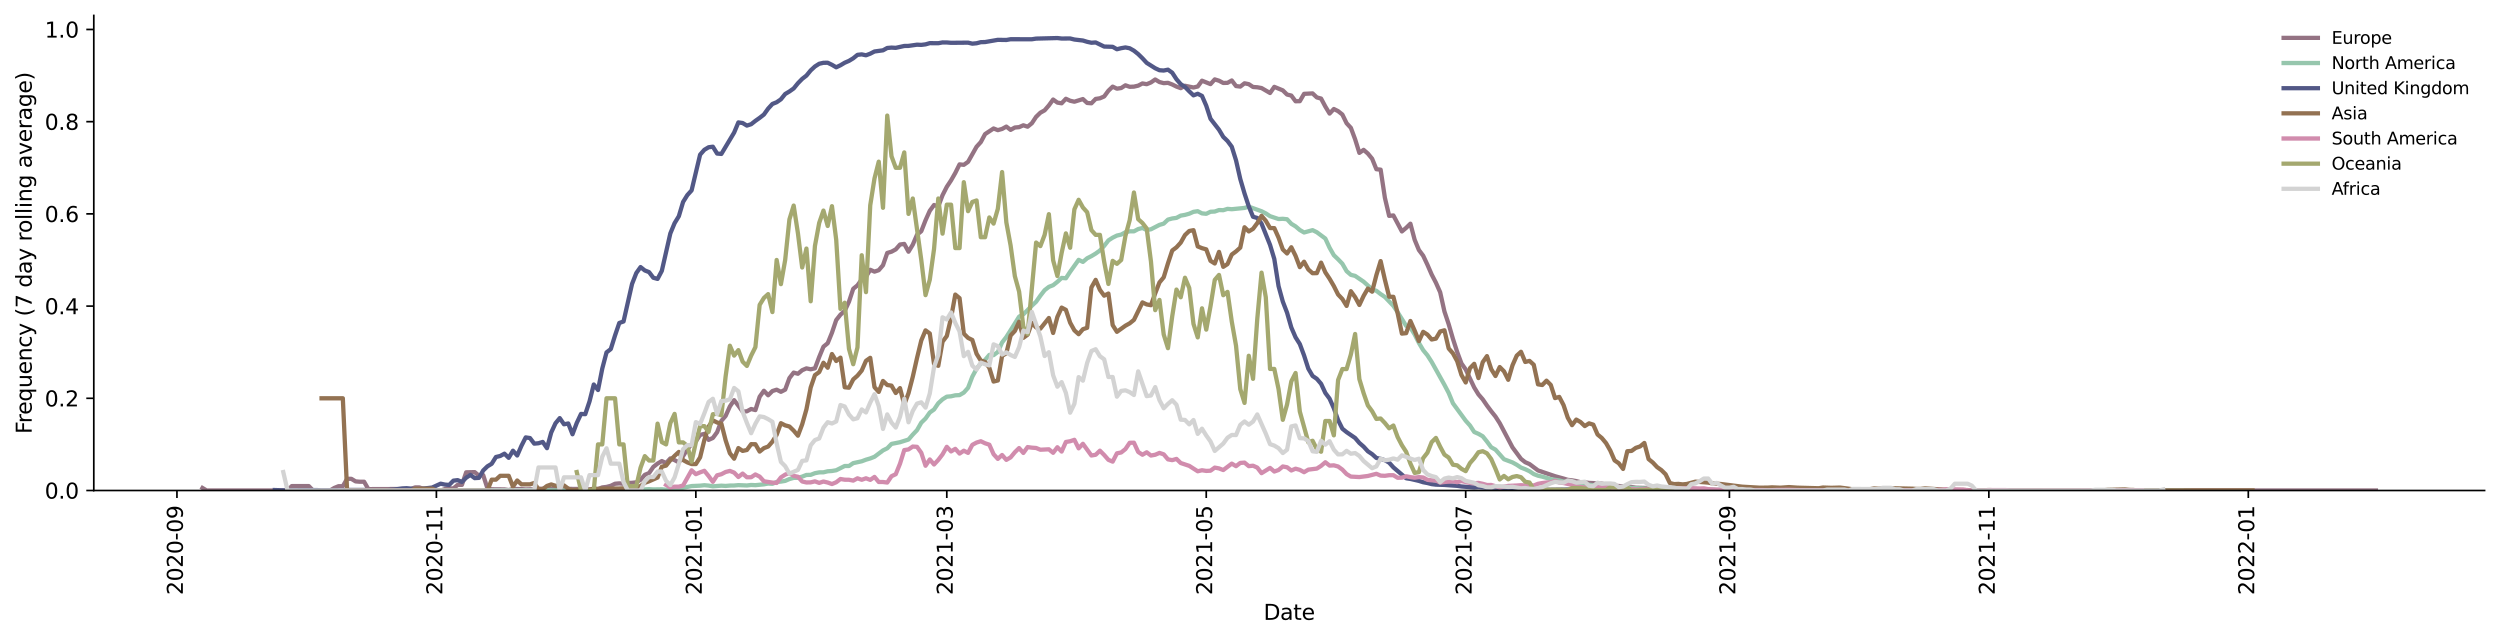<?xml version="1.0" encoding="utf-8" standalone="no"?>
<!DOCTYPE svg PUBLIC "-//W3C//DTD SVG 1.1//EN"
  "http://www.w3.org/Graphics/SVG/1.1/DTD/svg11.dtd">
<svg height="298.621pt" version="1.1" viewBox="0 0 1166.981 298.621" width="1166.981pt" xmlns="http://www.w3.org/2000/svg" xmlns:xlink="http://www.w3.org/1999/xlink">
 <defs>
  <style type="text/css">*{stroke-linecap:butt;stroke-linejoin:round;}</style>
 </defs>
 <g id="figure_1">
  <g id="patch_1">
   <path d="M 0 298.621 
L 1166.981 298.621 
L 1166.981 0 
L 0 0 
z
" style="fill:#ffffff;"/>
  </g>
  <g id="axes_1">
   <g id="patch_2">
    <path d="M 43.781 228.96 
L 1159.781 228.96 
L 1159.781 7.2 
L 43.781 7.2 
z
" style="fill:#ffffff;"/>
   </g>
   <g id="matplotlib.axis_1">
    <g id="xtick_1">
     <g id="line2d_1">
      <defs>
       <path d="M 0 0 
L 0 3.5 
" id="m9411eb4510" style="stroke:#000000;stroke-width:0.8;"/>
      </defs>
      <g>
       <use style="stroke:#000000;stroke-width:0.8;" x="82.596" xlink:href="#m9411eb4510" y="228.96"/>
      </g>
     </g>
     <g id="text_1">
      <!-- 2020-09 -->
      <g transform="translate(85.355 277.743)rotate(-90)scale(0.1 -0.1)">
       <defs>
        <path d="M 1228 531 
L 3431 531 
L 3431 0 
L 469 0 
L 469 531 
Q 828 903 1448 1529 
Q 2069 2156 2228 2338 
Q 2531 2678 2651 2914 
Q 2772 3150 2772 3378 
Q 2772 3750 2511 3984 
Q 2250 4219 1831 4219 
Q 1534 4219 1204 4116 
Q 875 4013 500 3803 
L 500 4441 
Q 881 4594 1212 4672 
Q 1544 4750 1819 4750 
Q 2544 4750 2975 4387 
Q 3406 4025 3406 3419 
Q 3406 3131 3298 2873 
Q 3191 2616 2906 2266 
Q 2828 2175 2409 1742 
Q 1991 1309 1228 531 
z
" id="DejaVuSans-32" transform="scale(0.016)"/>
        <path d="M 2034 4250 
Q 1547 4250 1301 3770 
Q 1056 3291 1056 2328 
Q 1056 1369 1301 889 
Q 1547 409 2034 409 
Q 2525 409 2770 889 
Q 3016 1369 3016 2328 
Q 3016 3291 2770 3770 
Q 2525 4250 2034 4250 
z
M 2034 4750 
Q 2819 4750 3233 4129 
Q 3647 3509 3647 2328 
Q 3647 1150 3233 529 
Q 2819 -91 2034 -91 
Q 1250 -91 836 529 
Q 422 1150 422 2328 
Q 422 3509 836 4129 
Q 1250 4750 2034 4750 
z
" id="DejaVuSans-30" transform="scale(0.016)"/>
        <path d="M 313 2009 
L 1997 2009 
L 1997 1497 
L 313 1497 
L 313 2009 
z
" id="DejaVuSans-2d" transform="scale(0.016)"/>
        <path d="M 703 97 
L 703 672 
Q 941 559 1184 500 
Q 1428 441 1663 441 
Q 2288 441 2617 861 
Q 2947 1281 2994 2138 
Q 2813 1869 2534 1725 
Q 2256 1581 1919 1581 
Q 1219 1581 811 2004 
Q 403 2428 403 3163 
Q 403 3881 828 4315 
Q 1253 4750 1959 4750 
Q 2769 4750 3195 4129 
Q 3622 3509 3622 2328 
Q 3622 1225 3098 567 
Q 2575 -91 1691 -91 
Q 1453 -91 1209 -44 
Q 966 3 703 97 
z
M 1959 2075 
Q 2384 2075 2632 2365 
Q 2881 2656 2881 3163 
Q 2881 3666 2632 3958 
Q 2384 4250 1959 4250 
Q 1534 4250 1286 3958 
Q 1038 3666 1038 3163 
Q 1038 2656 1286 2365 
Q 1534 2075 1959 2075 
z
" id="DejaVuSans-39" transform="scale(0.016)"/>
       </defs>
       <use xlink:href="#DejaVuSans-32"/>
       <use x="63.623" xlink:href="#DejaVuSans-30"/>
       <use x="127.246" xlink:href="#DejaVuSans-32"/>
       <use x="190.869" xlink:href="#DejaVuSans-30"/>
       <use x="254.492" xlink:href="#DejaVuSans-2d"/>
       <use x="290.576" xlink:href="#DejaVuSans-30"/>
       <use x="354.199" xlink:href="#DejaVuSans-39"/>
      </g>
     </g>
    </g>
    <g id="xtick_2">
     <g id="line2d_2">
      <g>
       <use style="stroke:#000000;stroke-width:0.8;" x="203.706" xlink:href="#m9411eb4510" y="228.96"/>
      </g>
     </g>
     <g id="text_2">
      <!-- 2020-11 -->
      <g transform="translate(206.466 277.743)rotate(-90)scale(0.1 -0.1)">
       <defs>
        <path d="M 794 531 
L 1825 531 
L 1825 4091 
L 703 3866 
L 703 4441 
L 1819 4666 
L 2450 4666 
L 2450 531 
L 3481 531 
L 3481 0 
L 794 0 
L 794 531 
z
" id="DejaVuSans-31" transform="scale(0.016)"/>
       </defs>
       <use xlink:href="#DejaVuSans-32"/>
       <use x="63.623" xlink:href="#DejaVuSans-30"/>
       <use x="127.246" xlink:href="#DejaVuSans-32"/>
       <use x="190.869" xlink:href="#DejaVuSans-30"/>
       <use x="254.492" xlink:href="#DejaVuSans-2d"/>
       <use x="290.576" xlink:href="#DejaVuSans-31"/>
       <use x="354.199" xlink:href="#DejaVuSans-31"/>
      </g>
     </g>
    </g>
    <g id="xtick_3">
     <g id="line2d_3">
      <g>
       <use style="stroke:#000000;stroke-width:0.8;" x="324.816" xlink:href="#m9411eb4510" y="228.96"/>
      </g>
     </g>
     <g id="text_3">
      <!-- 2021-01 -->
      <g transform="translate(327.576 277.743)rotate(-90)scale(0.1 -0.1)">
       <use xlink:href="#DejaVuSans-32"/>
       <use x="63.623" xlink:href="#DejaVuSans-30"/>
       <use x="127.246" xlink:href="#DejaVuSans-32"/>
       <use x="190.869" xlink:href="#DejaVuSans-31"/>
       <use x="254.492" xlink:href="#DejaVuSans-2d"/>
       <use x="290.576" xlink:href="#DejaVuSans-30"/>
       <use x="354.199" xlink:href="#DejaVuSans-31"/>
      </g>
     </g>
    </g>
    <g id="xtick_4">
     <g id="line2d_4">
      <g>
       <use style="stroke:#000000;stroke-width:0.8;" x="441.956" xlink:href="#m9411eb4510" y="228.96"/>
      </g>
     </g>
     <g id="text_4">
      <!-- 2021-03 -->
      <g transform="translate(444.715 277.743)rotate(-90)scale(0.1 -0.1)">
       <defs>
        <path d="M 2597 2516 
Q 3050 2419 3304 2112 
Q 3559 1806 3559 1356 
Q 3559 666 3084 287 
Q 2609 -91 1734 -91 
Q 1441 -91 1130 -33 
Q 819 25 488 141 
L 488 750 
Q 750 597 1062 519 
Q 1375 441 1716 441 
Q 2309 441 2620 675 
Q 2931 909 2931 1356 
Q 2931 1769 2642 2001 
Q 2353 2234 1838 2234 
L 1294 2234 
L 1294 2753 
L 1863 2753 
Q 2328 2753 2575 2939 
Q 2822 3125 2822 3475 
Q 2822 3834 2567 4026 
Q 2313 4219 1838 4219 
Q 1578 4219 1281 4162 
Q 984 4106 628 3988 
L 628 4550 
Q 988 4650 1302 4700 
Q 1616 4750 1894 4750 
Q 2613 4750 3031 4423 
Q 3450 4097 3450 3541 
Q 3450 3153 3228 2886 
Q 3006 2619 2597 2516 
z
" id="DejaVuSans-33" transform="scale(0.016)"/>
       </defs>
       <use xlink:href="#DejaVuSans-32"/>
       <use x="63.623" xlink:href="#DejaVuSans-30"/>
       <use x="127.246" xlink:href="#DejaVuSans-32"/>
       <use x="190.869" xlink:href="#DejaVuSans-31"/>
       <use x="254.492" xlink:href="#DejaVuSans-2d"/>
       <use x="290.576" xlink:href="#DejaVuSans-30"/>
       <use x="354.199" xlink:href="#DejaVuSans-33"/>
      </g>
     </g>
    </g>
    <g id="xtick_5">
     <g id="line2d_5">
      <g>
       <use style="stroke:#000000;stroke-width:0.8;" x="563.066" xlink:href="#m9411eb4510" y="228.96"/>
      </g>
     </g>
     <g id="text_5">
      <!-- 2021-05 -->
      <g transform="translate(565.825 277.743)rotate(-90)scale(0.1 -0.1)">
       <defs>
        <path d="M 691 4666 
L 3169 4666 
L 3169 4134 
L 1269 4134 
L 1269 2991 
Q 1406 3038 1543 3061 
Q 1681 3084 1819 3084 
Q 2600 3084 3056 2656 
Q 3513 2228 3513 1497 
Q 3513 744 3044 326 
Q 2575 -91 1722 -91 
Q 1428 -91 1123 -41 
Q 819 9 494 109 
L 494 744 
Q 775 591 1075 516 
Q 1375 441 1709 441 
Q 2250 441 2565 725 
Q 2881 1009 2881 1497 
Q 2881 1984 2565 2268 
Q 2250 2553 1709 2553 
Q 1456 2553 1204 2497 
Q 953 2441 691 2322 
L 691 4666 
z
" id="DejaVuSans-35" transform="scale(0.016)"/>
       </defs>
       <use xlink:href="#DejaVuSans-32"/>
       <use x="63.623" xlink:href="#DejaVuSans-30"/>
       <use x="127.246" xlink:href="#DejaVuSans-32"/>
       <use x="190.869" xlink:href="#DejaVuSans-31"/>
       <use x="254.492" xlink:href="#DejaVuSans-2d"/>
       <use x="290.576" xlink:href="#DejaVuSans-30"/>
       <use x="354.199" xlink:href="#DejaVuSans-35"/>
      </g>
     </g>
    </g>
    <g id="xtick_6">
     <g id="line2d_6">
      <g>
       <use style="stroke:#000000;stroke-width:0.8;" x="684.176" xlink:href="#m9411eb4510" y="228.96"/>
      </g>
     </g>
     <g id="text_6">
      <!-- 2021-07 -->
      <g transform="translate(686.935 277.743)rotate(-90)scale(0.1 -0.1)">
       <defs>
        <path d="M 525 4666 
L 3525 4666 
L 3525 4397 
L 1831 0 
L 1172 0 
L 2766 4134 
L 525 4134 
L 525 4666 
z
" id="DejaVuSans-37" transform="scale(0.016)"/>
       </defs>
       <use xlink:href="#DejaVuSans-32"/>
       <use x="63.623" xlink:href="#DejaVuSans-30"/>
       <use x="127.246" xlink:href="#DejaVuSans-32"/>
       <use x="190.869" xlink:href="#DejaVuSans-31"/>
       <use x="254.492" xlink:href="#DejaVuSans-2d"/>
       <use x="290.576" xlink:href="#DejaVuSans-30"/>
       <use x="354.199" xlink:href="#DejaVuSans-37"/>
      </g>
     </g>
    </g>
    <g id="xtick_7">
     <g id="line2d_7">
      <g>
       <use style="stroke:#000000;stroke-width:0.8;" x="807.271" xlink:href="#m9411eb4510" y="228.96"/>
      </g>
     </g>
     <g id="text_7">
      <!-- 2021-09 -->
      <g transform="translate(810.031 277.743)rotate(-90)scale(0.1 -0.1)">
       <use xlink:href="#DejaVuSans-32"/>
       <use x="63.623" xlink:href="#DejaVuSans-30"/>
       <use x="127.246" xlink:href="#DejaVuSans-32"/>
       <use x="190.869" xlink:href="#DejaVuSans-31"/>
       <use x="254.492" xlink:href="#DejaVuSans-2d"/>
       <use x="290.576" xlink:href="#DejaVuSans-30"/>
       <use x="354.199" xlink:href="#DejaVuSans-39"/>
      </g>
     </g>
    </g>
    <g id="xtick_8">
     <g id="line2d_8">
      <g>
       <use style="stroke:#000000;stroke-width:0.8;" x="928.381" xlink:href="#m9411eb4510" y="228.96"/>
      </g>
     </g>
     <g id="text_8">
      <!-- 2021-11 -->
      <g transform="translate(931.141 277.743)rotate(-90)scale(0.1 -0.1)">
       <use xlink:href="#DejaVuSans-32"/>
       <use x="63.623" xlink:href="#DejaVuSans-30"/>
       <use x="127.246" xlink:href="#DejaVuSans-32"/>
       <use x="190.869" xlink:href="#DejaVuSans-31"/>
       <use x="254.492" xlink:href="#DejaVuSans-2d"/>
       <use x="290.576" xlink:href="#DejaVuSans-31"/>
       <use x="354.199" xlink:href="#DejaVuSans-31"/>
      </g>
     </g>
    </g>
    <g id="xtick_9">
     <g id="line2d_9">
      <g>
       <use style="stroke:#000000;stroke-width:0.8;" x="1049.492" xlink:href="#m9411eb4510" y="228.96"/>
      </g>
     </g>
     <g id="text_9">
      <!-- 2022-01 -->
      <g transform="translate(1052.251 277.743)rotate(-90)scale(0.1 -0.1)">
       <use xlink:href="#DejaVuSans-32"/>
       <use x="63.623" xlink:href="#DejaVuSans-30"/>
       <use x="127.246" xlink:href="#DejaVuSans-32"/>
       <use x="190.869" xlink:href="#DejaVuSans-32"/>
       <use x="254.492" xlink:href="#DejaVuSans-2d"/>
       <use x="290.576" xlink:href="#DejaVuSans-30"/>
       <use x="354.199" xlink:href="#DejaVuSans-31"/>
      </g>
     </g>
    </g>
    <g id="text_10">
     <!-- Date -->
     <g transform="translate(589.83 289.341)scale(0.1 -0.1)">
      <defs>
       <path d="M 1259 4147 
L 1259 519 
L 2022 519 
Q 2988 519 3436 956 
Q 3884 1394 3884 2338 
Q 3884 3275 3436 3711 
Q 2988 4147 2022 4147 
L 1259 4147 
z
M 628 4666 
L 1925 4666 
Q 3281 4666 3915 4102 
Q 4550 3538 4550 2338 
Q 4550 1131 3912 565 
Q 3275 0 1925 0 
L 628 0 
L 628 4666 
z
" id="DejaVuSans-44" transform="scale(0.016)"/>
       <path d="M 2194 1759 
Q 1497 1759 1228 1600 
Q 959 1441 959 1056 
Q 959 750 1161 570 
Q 1363 391 1709 391 
Q 2188 391 2477 730 
Q 2766 1069 2766 1631 
L 2766 1759 
L 2194 1759 
z
M 3341 1997 
L 3341 0 
L 2766 0 
L 2766 531 
Q 2569 213 2275 61 
Q 1981 -91 1556 -91 
Q 1019 -91 701 211 
Q 384 513 384 1019 
Q 384 1609 779 1909 
Q 1175 2209 1959 2209 
L 2766 2209 
L 2766 2266 
Q 2766 2663 2505 2880 
Q 2244 3097 1772 3097 
Q 1472 3097 1187 3025 
Q 903 2953 641 2809 
L 641 3341 
Q 956 3463 1253 3523 
Q 1550 3584 1831 3584 
Q 2591 3584 2966 3190 
Q 3341 2797 3341 1997 
z
" id="DejaVuSans-61" transform="scale(0.016)"/>
       <path d="M 1172 4494 
L 1172 3500 
L 2356 3500 
L 2356 3053 
L 1172 3053 
L 1172 1153 
Q 1172 725 1289 603 
Q 1406 481 1766 481 
L 2356 481 
L 2356 0 
L 1766 0 
Q 1100 0 847 248 
Q 594 497 594 1153 
L 594 3053 
L 172 3053 
L 172 3500 
L 594 3500 
L 594 4494 
L 1172 4494 
z
" id="DejaVuSans-74" transform="scale(0.016)"/>
       <path d="M 3597 1894 
L 3597 1613 
L 953 1613 
Q 991 1019 1311 708 
Q 1631 397 2203 397 
Q 2534 397 2845 478 
Q 3156 559 3463 722 
L 3463 178 
Q 3153 47 2828 -22 
Q 2503 -91 2169 -91 
Q 1331 -91 842 396 
Q 353 884 353 1716 
Q 353 2575 817 3079 
Q 1281 3584 2069 3584 
Q 2775 3584 3186 3129 
Q 3597 2675 3597 1894 
z
M 3022 2063 
Q 3016 2534 2758 2815 
Q 2500 3097 2075 3097 
Q 1594 3097 1305 2825 
Q 1016 2553 972 2059 
L 3022 2063 
z
" id="DejaVuSans-65" transform="scale(0.016)"/>
      </defs>
      <use xlink:href="#DejaVuSans-44"/>
      <use x="77.002" xlink:href="#DejaVuSans-61"/>
      <use x="138.281" xlink:href="#DejaVuSans-74"/>
      <use x="177.49" xlink:href="#DejaVuSans-65"/>
     </g>
    </g>
   </g>
   <g id="matplotlib.axis_2">
    <g id="ytick_1">
     <g id="line2d_10">
      <defs>
       <path d="M 0 0 
L -3.5 0 
" id="ma1f6702abb" style="stroke:#000000;stroke-width:0.8;"/>
      </defs>
      <g>
       <use style="stroke:#000000;stroke-width:0.8;" x="43.781" xlink:href="#ma1f6702abb" y="228.96"/>
      </g>
     </g>
     <g id="text_11">
      <!-- 0.0 -->
      <g transform="translate(20.878 232.759)scale(0.1 -0.1)">
       <defs>
        <path d="M 684 794 
L 1344 794 
L 1344 0 
L 684 0 
L 684 794 
z
" id="DejaVuSans-2e" transform="scale(0.016)"/>
       </defs>
       <use xlink:href="#DejaVuSans-30"/>
       <use x="63.623" xlink:href="#DejaVuSans-2e"/>
       <use x="95.41" xlink:href="#DejaVuSans-30"/>
      </g>
     </g>
    </g>
    <g id="ytick_2">
     <g id="line2d_11">
      <g>
       <use style="stroke:#000000;stroke-width:0.8;" x="43.781" xlink:href="#ma1f6702abb" y="185.92"/>
      </g>
     </g>
     <g id="text_12">
      <!-- 0.2 -->
      <g transform="translate(20.878 189.719)scale(0.1 -0.1)">
       <use xlink:href="#DejaVuSans-30"/>
       <use x="63.623" xlink:href="#DejaVuSans-2e"/>
       <use x="95.41" xlink:href="#DejaVuSans-32"/>
      </g>
     </g>
    </g>
    <g id="ytick_3">
     <g id="line2d_12">
      <g>
       <use style="stroke:#000000;stroke-width:0.8;" x="43.781" xlink:href="#ma1f6702abb" y="142.88"/>
      </g>
     </g>
     <g id="text_13">
      <!-- 0.4 -->
      <g transform="translate(20.878 146.68)scale(0.1 -0.1)">
       <defs>
        <path d="M 2419 4116 
L 825 1625 
L 2419 1625 
L 2419 4116 
z
M 2253 4666 
L 3047 4666 
L 3047 1625 
L 3713 1625 
L 3713 1100 
L 3047 1100 
L 3047 0 
L 2419 0 
L 2419 1100 
L 313 1100 
L 313 1709 
L 2253 4666 
z
" id="DejaVuSans-34" transform="scale(0.016)"/>
       </defs>
       <use xlink:href="#DejaVuSans-30"/>
       <use x="63.623" xlink:href="#DejaVuSans-2e"/>
       <use x="95.41" xlink:href="#DejaVuSans-34"/>
      </g>
     </g>
    </g>
    <g id="ytick_4">
     <g id="line2d_13">
      <g>
       <use style="stroke:#000000;stroke-width:0.8;" x="43.781" xlink:href="#ma1f6702abb" y="99.841"/>
      </g>
     </g>
     <g id="text_14">
      <!-- 0.6 -->
      <g transform="translate(20.878 103.64)scale(0.1 -0.1)">
       <defs>
        <path d="M 2113 2584 
Q 1688 2584 1439 2293 
Q 1191 2003 1191 1497 
Q 1191 994 1439 701 
Q 1688 409 2113 409 
Q 2538 409 2786 701 
Q 3034 994 3034 1497 
Q 3034 2003 2786 2293 
Q 2538 2584 2113 2584 
z
M 3366 4563 
L 3366 3988 
Q 3128 4100 2886 4159 
Q 2644 4219 2406 4219 
Q 1781 4219 1451 3797 
Q 1122 3375 1075 2522 
Q 1259 2794 1537 2939 
Q 1816 3084 2150 3084 
Q 2853 3084 3261 2657 
Q 3669 2231 3669 1497 
Q 3669 778 3244 343 
Q 2819 -91 2113 -91 
Q 1303 -91 875 529 
Q 447 1150 447 2328 
Q 447 3434 972 4092 
Q 1497 4750 2381 4750 
Q 2619 4750 2861 4703 
Q 3103 4656 3366 4563 
z
" id="DejaVuSans-36" transform="scale(0.016)"/>
       </defs>
       <use xlink:href="#DejaVuSans-30"/>
       <use x="63.623" xlink:href="#DejaVuSans-2e"/>
       <use x="95.41" xlink:href="#DejaVuSans-36"/>
      </g>
     </g>
    </g>
    <g id="ytick_5">
     <g id="line2d_14">
      <g>
       <use style="stroke:#000000;stroke-width:0.8;" x="43.781" xlink:href="#ma1f6702abb" y="56.801"/>
      </g>
     </g>
     <g id="text_15">
      <!-- 0.8 -->
      <g transform="translate(20.878 60.6)scale(0.1 -0.1)">
       <defs>
        <path d="M 2034 2216 
Q 1584 2216 1326 1975 
Q 1069 1734 1069 1313 
Q 1069 891 1326 650 
Q 1584 409 2034 409 
Q 2484 409 2743 651 
Q 3003 894 3003 1313 
Q 3003 1734 2745 1975 
Q 2488 2216 2034 2216 
z
M 1403 2484 
Q 997 2584 770 2862 
Q 544 3141 544 3541 
Q 544 4100 942 4425 
Q 1341 4750 2034 4750 
Q 2731 4750 3128 4425 
Q 3525 4100 3525 3541 
Q 3525 3141 3298 2862 
Q 3072 2584 2669 2484 
Q 3125 2378 3379 2068 
Q 3634 1759 3634 1313 
Q 3634 634 3220 271 
Q 2806 -91 2034 -91 
Q 1263 -91 848 271 
Q 434 634 434 1313 
Q 434 1759 690 2068 
Q 947 2378 1403 2484 
z
M 1172 3481 
Q 1172 3119 1398 2916 
Q 1625 2713 2034 2713 
Q 2441 2713 2670 2916 
Q 2900 3119 2900 3481 
Q 2900 3844 2670 4047 
Q 2441 4250 2034 4250 
Q 1625 4250 1398 4047 
Q 1172 3844 1172 3481 
z
" id="DejaVuSans-38" transform="scale(0.016)"/>
       </defs>
       <use xlink:href="#DejaVuSans-30"/>
       <use x="63.623" xlink:href="#DejaVuSans-2e"/>
       <use x="95.41" xlink:href="#DejaVuSans-38"/>
      </g>
     </g>
    </g>
    <g id="ytick_6">
     <g id="line2d_15">
      <g>
       <use style="stroke:#000000;stroke-width:0.8;" x="43.781" xlink:href="#ma1f6702abb" y="13.761"/>
      </g>
     </g>
     <g id="text_16">
      <!-- 1.0 -->
      <g transform="translate(20.878 17.56)scale(0.1 -0.1)">
       <use xlink:href="#DejaVuSans-31"/>
       <use x="63.623" xlink:href="#DejaVuSans-2e"/>
       <use x="95.41" xlink:href="#DejaVuSans-30"/>
      </g>
     </g>
    </g>
    <g id="text_17">
     <!-- Frequency (7 day rolling average) -->
     <g transform="translate(14.798 202.529)rotate(-90)scale(0.1 -0.1)">
      <defs>
       <path d="M 628 4666 
L 3309 4666 
L 3309 4134 
L 1259 4134 
L 1259 2759 
L 3109 2759 
L 3109 2228 
L 1259 2228 
L 1259 0 
L 628 0 
L 628 4666 
z
" id="DejaVuSans-46" transform="scale(0.016)"/>
       <path d="M 2631 2963 
Q 2534 3019 2420 3045 
Q 2306 3072 2169 3072 
Q 1681 3072 1420 2755 
Q 1159 2438 1159 1844 
L 1159 0 
L 581 0 
L 581 3500 
L 1159 3500 
L 1159 2956 
Q 1341 3275 1631 3429 
Q 1922 3584 2338 3584 
Q 2397 3584 2469 3576 
Q 2541 3569 2628 3553 
L 2631 2963 
z
" id="DejaVuSans-72" transform="scale(0.016)"/>
       <path d="M 947 1747 
Q 947 1113 1208 752 
Q 1469 391 1925 391 
Q 2381 391 2643 752 
Q 2906 1113 2906 1747 
Q 2906 2381 2643 2742 
Q 2381 3103 1925 3103 
Q 1469 3103 1208 2742 
Q 947 2381 947 1747 
z
M 2906 525 
Q 2725 213 2448 61 
Q 2172 -91 1784 -91 
Q 1150 -91 751 415 
Q 353 922 353 1747 
Q 353 2572 751 3078 
Q 1150 3584 1784 3584 
Q 2172 3584 2448 3432 
Q 2725 3281 2906 2969 
L 2906 3500 
L 3481 3500 
L 3481 -1331 
L 2906 -1331 
L 2906 525 
z
" id="DejaVuSans-71" transform="scale(0.016)"/>
       <path d="M 544 1381 
L 544 3500 
L 1119 3500 
L 1119 1403 
Q 1119 906 1312 657 
Q 1506 409 1894 409 
Q 2359 409 2629 706 
Q 2900 1003 2900 1516 
L 2900 3500 
L 3475 3500 
L 3475 0 
L 2900 0 
L 2900 538 
Q 2691 219 2414 64 
Q 2138 -91 1772 -91 
Q 1169 -91 856 284 
Q 544 659 544 1381 
z
M 1991 3584 
L 1991 3584 
z
" id="DejaVuSans-75" transform="scale(0.016)"/>
       <path d="M 3513 2113 
L 3513 0 
L 2938 0 
L 2938 2094 
Q 2938 2591 2744 2837 
Q 2550 3084 2163 3084 
Q 1697 3084 1428 2787 
Q 1159 2491 1159 1978 
L 1159 0 
L 581 0 
L 581 3500 
L 1159 3500 
L 1159 2956 
Q 1366 3272 1645 3428 
Q 1925 3584 2291 3584 
Q 2894 3584 3203 3211 
Q 3513 2838 3513 2113 
z
" id="DejaVuSans-6e" transform="scale(0.016)"/>
       <path d="M 3122 3366 
L 3122 2828 
Q 2878 2963 2633 3030 
Q 2388 3097 2138 3097 
Q 1578 3097 1268 2742 
Q 959 2388 959 1747 
Q 959 1106 1268 751 
Q 1578 397 2138 397 
Q 2388 397 2633 464 
Q 2878 531 3122 666 
L 3122 134 
Q 2881 22 2623 -34 
Q 2366 -91 2075 -91 
Q 1284 -91 818 406 
Q 353 903 353 1747 
Q 353 2603 823 3093 
Q 1294 3584 2113 3584 
Q 2378 3584 2631 3529 
Q 2884 3475 3122 3366 
z
" id="DejaVuSans-63" transform="scale(0.016)"/>
       <path d="M 2059 -325 
Q 1816 -950 1584 -1140 
Q 1353 -1331 966 -1331 
L 506 -1331 
L 506 -850 
L 844 -850 
Q 1081 -850 1212 -737 
Q 1344 -625 1503 -206 
L 1606 56 
L 191 3500 
L 800 3500 
L 1894 763 
L 2988 3500 
L 3597 3500 
L 2059 -325 
z
" id="DejaVuSans-79" transform="scale(0.016)"/>
       <path id="DejaVuSans-20" transform="scale(0.016)"/>
       <path d="M 1984 4856 
Q 1566 4138 1362 3434 
Q 1159 2731 1159 2009 
Q 1159 1288 1364 580 
Q 1569 -128 1984 -844 
L 1484 -844 
Q 1016 -109 783 600 
Q 550 1309 550 2009 
Q 550 2706 781 3412 
Q 1013 4119 1484 4856 
L 1984 4856 
z
" id="DejaVuSans-28" transform="scale(0.016)"/>
       <path d="M 2906 2969 
L 2906 4863 
L 3481 4863 
L 3481 0 
L 2906 0 
L 2906 525 
Q 2725 213 2448 61 
Q 2172 -91 1784 -91 
Q 1150 -91 751 415 
Q 353 922 353 1747 
Q 353 2572 751 3078 
Q 1150 3584 1784 3584 
Q 2172 3584 2448 3432 
Q 2725 3281 2906 2969 
z
M 947 1747 
Q 947 1113 1208 752 
Q 1469 391 1925 391 
Q 2381 391 2643 752 
Q 2906 1113 2906 1747 
Q 2906 2381 2643 2742 
Q 2381 3103 1925 3103 
Q 1469 3103 1208 2742 
Q 947 2381 947 1747 
z
" id="DejaVuSans-64" transform="scale(0.016)"/>
       <path d="M 1959 3097 
Q 1497 3097 1228 2736 
Q 959 2375 959 1747 
Q 959 1119 1226 758 
Q 1494 397 1959 397 
Q 2419 397 2687 759 
Q 2956 1122 2956 1747 
Q 2956 2369 2687 2733 
Q 2419 3097 1959 3097 
z
M 1959 3584 
Q 2709 3584 3137 3096 
Q 3566 2609 3566 1747 
Q 3566 888 3137 398 
Q 2709 -91 1959 -91 
Q 1206 -91 779 398 
Q 353 888 353 1747 
Q 353 2609 779 3096 
Q 1206 3584 1959 3584 
z
" id="DejaVuSans-6f" transform="scale(0.016)"/>
       <path d="M 603 4863 
L 1178 4863 
L 1178 0 
L 603 0 
L 603 4863 
z
" id="DejaVuSans-6c" transform="scale(0.016)"/>
       <path d="M 603 3500 
L 1178 3500 
L 1178 0 
L 603 0 
L 603 3500 
z
M 603 4863 
L 1178 4863 
L 1178 4134 
L 603 4134 
L 603 4863 
z
" id="DejaVuSans-69" transform="scale(0.016)"/>
       <path d="M 2906 1791 
Q 2906 2416 2648 2759 
Q 2391 3103 1925 3103 
Q 1463 3103 1205 2759 
Q 947 2416 947 1791 
Q 947 1169 1205 825 
Q 1463 481 1925 481 
Q 2391 481 2648 825 
Q 2906 1169 2906 1791 
z
M 3481 434 
Q 3481 -459 3084 -895 
Q 2688 -1331 1869 -1331 
Q 1566 -1331 1297 -1286 
Q 1028 -1241 775 -1147 
L 775 -588 
Q 1028 -725 1275 -790 
Q 1522 -856 1778 -856 
Q 2344 -856 2625 -561 
Q 2906 -266 2906 331 
L 2906 616 
Q 2728 306 2450 153 
Q 2172 0 1784 0 
Q 1141 0 747 490 
Q 353 981 353 1791 
Q 353 2603 747 3093 
Q 1141 3584 1784 3584 
Q 2172 3584 2450 3431 
Q 2728 3278 2906 2969 
L 2906 3500 
L 3481 3500 
L 3481 434 
z
" id="DejaVuSans-67" transform="scale(0.016)"/>
       <path d="M 191 3500 
L 800 3500 
L 1894 563 
L 2988 3500 
L 3597 3500 
L 2284 0 
L 1503 0 
L 191 3500 
z
" id="DejaVuSans-76" transform="scale(0.016)"/>
       <path d="M 513 4856 
L 1013 4856 
Q 1481 4119 1714 3412 
Q 1947 2706 1947 2009 
Q 1947 1309 1714 600 
Q 1481 -109 1013 -844 
L 513 -844 
Q 928 -128 1133 580 
Q 1338 1288 1338 2009 
Q 1338 2731 1133 3434 
Q 928 4138 513 4856 
z
" id="DejaVuSans-29" transform="scale(0.016)"/>
      </defs>
      <use xlink:href="#DejaVuSans-46"/>
      <use x="50.27" xlink:href="#DejaVuSans-72"/>
      <use x="89.133" xlink:href="#DejaVuSans-65"/>
      <use x="150.656" xlink:href="#DejaVuSans-71"/>
      <use x="214.133" xlink:href="#DejaVuSans-75"/>
      <use x="277.512" xlink:href="#DejaVuSans-65"/>
      <use x="339.035" xlink:href="#DejaVuSans-6e"/>
      <use x="402.414" xlink:href="#DejaVuSans-63"/>
      <use x="457.395" xlink:href="#DejaVuSans-79"/>
      <use x="516.574" xlink:href="#DejaVuSans-20"/>
      <use x="548.361" xlink:href="#DejaVuSans-28"/>
      <use x="587.375" xlink:href="#DejaVuSans-37"/>
      <use x="650.998" xlink:href="#DejaVuSans-20"/>
      <use x="682.785" xlink:href="#DejaVuSans-64"/>
      <use x="746.262" xlink:href="#DejaVuSans-61"/>
      <use x="807.541" xlink:href="#DejaVuSans-79"/>
      <use x="866.721" xlink:href="#DejaVuSans-20"/>
      <use x="898.508" xlink:href="#DejaVuSans-72"/>
      <use x="937.371" xlink:href="#DejaVuSans-6f"/>
      <use x="998.553" xlink:href="#DejaVuSans-6c"/>
      <use x="1026.336" xlink:href="#DejaVuSans-6c"/>
      <use x="1054.119" xlink:href="#DejaVuSans-69"/>
      <use x="1081.902" xlink:href="#DejaVuSans-6e"/>
      <use x="1145.281" xlink:href="#DejaVuSans-67"/>
      <use x="1208.758" xlink:href="#DejaVuSans-20"/>
      <use x="1240.545" xlink:href="#DejaVuSans-61"/>
      <use x="1301.824" xlink:href="#DejaVuSans-76"/>
      <use x="1361.004" xlink:href="#DejaVuSans-65"/>
      <use x="1422.527" xlink:href="#DejaVuSans-72"/>
      <use x="1463.641" xlink:href="#DejaVuSans-61"/>
      <use x="1524.92" xlink:href="#DejaVuSans-67"/>
      <use x="1588.396" xlink:href="#DejaVuSans-65"/>
      <use x="1649.92" xlink:href="#DejaVuSans-29"/>
     </g>
    </g>
   </g>
   <g id="line2d_16">
    <path clip-path="url(#p0a571e1360)" d="M 94.509 227.781 
L 96.494 228.96 
L 134.217 228.96 
L 136.202 226.91 
L 144.144 226.91 
L 146.129 228.96 
L 154.071 228.96 
L 156.056 227.764 
L 158.042 226.952 
L 160.027 226.952 
L 162.013 223.509 
L 163.998 223.509 
L 165.983 224.705 
L 167.969 224.874 
L 169.954 224.874 
L 171.94 228.318 
L 191.794 228.243 
L 193.779 227.525 
L 195.765 227.525 
L 197.75 228.243 
L 201.721 228.243 
L 203.706 228.96 
L 205.692 228.96 
L 207.677 228.298 
L 209.662 227.99 
L 211.648 227.99 
L 213.633 226.335 
L 215.619 226.335 
L 217.604 220.476 
L 221.575 220.378 
L 223.56 222.033 
L 225.546 221.769 
L 227.531 227.99 
L 229.517 228.396 
L 235.473 228.45 
L 237.458 228.75 
L 239.444 228.252 
L 243.414 228.294 
L 245.4 228.462 
L 247.385 228.392 
L 249.371 228.493 
L 251.356 228.132 
L 257.312 228.203 
L 261.283 228.52 
L 263.269 228.429 
L 265.254 228.2 
L 271.21 228.259 
L 275.181 228.418 
L 279.152 228.314 
L 281.137 227.519 
L 283.123 227.289 
L 285.108 226.773 
L 287.093 225.805 
L 289.079 225.641 
L 291.064 225.824 
L 293.05 225.469 
L 295.035 225.373 
L 297.021 225.152 
L 299.006 223.961 
L 300.991 221.651 
L 302.977 220.837 
L 304.962 217.966 
L 306.948 216.394 
L 308.933 215.221 
L 310.918 216.153 
L 312.904 213.991 
L 314.889 214.777 
L 316.875 215.846 
L 318.86 212.921 
L 320.845 209.707 
L 322.831 207.376 
L 324.816 206.017 
L 326.802 203.008 
L 328.787 202.542 
L 330.773 205.333 
L 332.758 204.437 
L 334.743 201.738 
L 336.729 196.45 
L 338.714 194.14 
L 340.7 189.728 
L 342.685 186.798 
L 344.67 189.36 
L 346.656 192.152 
L 348.641 191.987 
L 350.627 190.912 
L 352.612 191.421 
L 354.597 185.19 
L 356.583 182.406 
L 358.568 184.506 
L 360.554 182.533 
L 362.539 181.907 
L 364.525 182.896 
L 366.51 181.885 
L 368.495 176.486 
L 370.481 173.923 
L 372.466 174.47 
L 374.452 172.81 
L 376.437 171.952 
L 378.422 172.378 
L 380.408 171.933 
L 382.393 166.645 
L 384.379 161.835 
L 386.364 160.213 
L 388.349 155.32 
L 390.335 149.419 
L 392.32 146.884 
L 394.306 145.12 
L 396.291 140.847 
L 398.277 134.803 
L 400.262 133.197 
L 402.247 130.431 
L 404.233 129.164 
L 406.218 125.937 
L 408.204 126.797 
L 410.189 126.126 
L 412.174 123.813 
L 414.16 118.073 
L 416.145 117.487 
L 418.131 116.409 
L 420.116 114.143 
L 422.101 113.86 
L 424.087 117.494 
L 426.072 114.229 
L 428.058 109.568 
L 430.043 107.928 
L 432.029 102.835 
L 434.014 98.392 
L 435.999 95.699 
L 437.985 96.378 
L 439.97 91.116 
L 441.956 87.209 
L 443.941 84.2 
L 445.926 80.728 
L 447.912 76.729 
L 449.897 76.938 
L 451.883 75.552 
L 455.853 68.496 
L 457.839 66.316 
L 459.824 62.598 
L 463.795 59.973 
L 465.781 60.746 
L 467.766 60.189 
L 469.751 59.094 
L 471.737 60.623 
L 473.722 59.523 
L 475.708 59.346 
L 477.693 58.486 
L 479.678 59.138 
L 481.664 57.526 
L 483.649 54.531 
L 485.635 52.608 
L 487.62 51.504 
L 489.605 49.205 
L 491.591 46.468 
L 493.576 47.889 
L 495.562 48.22 
L 497.547 46.111 
L 499.533 47.033 
L 501.518 47.478 
L 505.489 46.242 
L 507.474 48.056 
L 509.46 48.222 
L 511.445 46.179 
L 513.43 45.884 
L 515.416 45.029 
L 517.401 42.347 
L 519.387 40.441 
L 521.372 41.391 
L 523.357 41.091 
L 525.343 39.82 
L 527.328 40.52 
L 529.314 40.438 
L 531.299 39.983 
L 533.285 38.947 
L 535.27 39.302 
L 537.255 38.477 
L 539.241 37.105 
L 541.226 38.297 
L 543.212 38.812 
L 545.197 38.671 
L 547.182 39.435 
L 549.168 40.424 
L 551.153 41.148 
L 553.139 40.033 
L 557.109 40.845 
L 559.095 40.376 
L 561.08 37.67 
L 565.051 39.26 
L 567.037 37.063 
L 569.022 37.678 
L 571.007 38.727 
L 572.993 38.665 
L 574.978 37.568 
L 576.964 40.169 
L 578.949 40.418 
L 580.934 38.886 
L 582.92 39.287 
L 584.905 40.603 
L 586.891 40.736 
L 588.876 41.105 
L 592.847 43.41 
L 594.832 40.549 
L 598.803 42.182 
L 600.789 44.139 
L 602.774 44.606 
L 604.759 47.266 
L 606.745 47.228 
L 608.73 43.806 
L 612.701 43.599 
L 614.686 45.476 
L 616.672 46.008 
L 618.657 49.736 
L 620.643 53.011 
L 622.628 50.88 
L 624.613 51.879 
L 626.599 53.457 
L 628.584 57.531 
L 630.57 59.673 
L 632.555 65.005 
L 634.541 71.357 
L 636.526 69.961 
L 638.511 71.681 
L 640.497 74.088 
L 642.482 78.988 
L 644.468 79.19 
L 646.453 92.316 
L 648.438 100.771 
L 650.424 100.564 
L 654.395 108.037 
L 656.38 106.365 
L 658.365 104.427 
L 660.351 111.927 
L 662.336 116.718 
L 664.322 119.356 
L 666.307 123.577 
L 668.293 128.142 
L 670.278 131.97 
L 672.263 136.438 
L 674.249 145.387 
L 676.234 151.338 
L 678.22 158.167 
L 680.205 164.308 
L 682.19 169.634 
L 684.176 172.463 
L 688.147 180.865 
L 690.132 184.105 
L 692.117 186.396 
L 694.103 189.299 
L 696.088 191.963 
L 698.074 194.44 
L 700.059 197.532 
L 706.015 208.827 
L 709.986 214.201 
L 711.972 215.755 
L 713.957 216.622 
L 717.928 219.6 
L 725.869 222.286 
L 729.84 223.384 
L 731.826 223.995 
L 733.811 224.216 
L 735.797 224.576 
L 737.782 225.1 
L 739.767 225.134 
L 741.753 225.424 
L 743.738 225.495 
L 745.724 225.724 
L 747.709 225.763 
L 749.694 226.161 
L 753.665 226.713 
L 761.607 227.33 
L 763.592 227.649 
L 769.549 227.802 
L 781.461 228.483 
L 783.446 228.365 
L 797.344 228.635 
L 850.95 228.932 
L 864.848 228.831 
L 872.79 228.892 
L 880.732 228.92 
L 888.673 228.844 
L 892.644 228.905 
L 896.615 228.589 
L 902.571 228.606 
L 906.542 228.952 
L 1109.054 228.956 
L 1109.054 228.956 
" style="fill:none;stroke:#947383;stroke-linecap:square;stroke-width:2;"/>
   </g>
   <g id="line2d_17">
    <path clip-path="url(#p0a571e1360)" d="M 197.75 228.568 
L 199.735 228.844 
L 205.692 228.844 
L 207.677 228.96 
L 225.546 228.78 
L 227.531 228.922 
L 245.4 228.821 
L 249.371 228.77 
L 251.356 228.726 
L 255.327 228.822 
L 261.283 228.96 
L 271.21 228.937 
L 279.152 228.96 
L 293.05 228.799 
L 295.035 228.638 
L 299.006 228.541 
L 302.977 228.333 
L 304.962 228.461 
L 308.933 228.391 
L 310.918 228.592 
L 312.904 228.25 
L 318.86 227.697 
L 322.831 226.89 
L 326.802 226.71 
L 328.787 226.498 
L 330.773 226.676 
L 332.758 227.017 
L 336.729 226.708 
L 338.714 226.831 
L 340.7 226.66 
L 342.685 226.635 
L 344.67 226.452 
L 348.641 226.617 
L 350.627 226.382 
L 352.612 226.48 
L 356.583 226.082 
L 358.568 225.718 
L 360.554 225.837 
L 362.539 224.987 
L 364.525 224.807 
L 366.51 224.475 
L 368.495 223.615 
L 370.481 223.073 
L 372.466 223.043 
L 374.452 222.484 
L 376.437 221.697 
L 378.422 221.656 
L 380.408 220.88 
L 382.393 220.499 
L 384.379 220.476 
L 386.364 219.991 
L 388.349 219.856 
L 390.335 219.511 
L 394.306 217.524 
L 396.291 217.528 
L 398.277 216.189 
L 402.247 215.328 
L 404.233 214.58 
L 406.218 214 
L 408.204 213.217 
L 412.174 210.242 
L 414.16 209.267 
L 416.145 207.215 
L 420.116 206.423 
L 424.087 205.171 
L 426.072 202.866 
L 428.058 200.785 
L 430.043 197.301 
L 432.029 195.368 
L 434.014 192.566 
L 435.999 191.15 
L 437.985 188.231 
L 439.97 186.409 
L 441.956 185.16 
L 443.941 184.988 
L 445.926 184.529 
L 447.912 184.427 
L 449.897 183.261 
L 451.883 181.031 
L 453.868 175.829 
L 455.853 172.121 
L 457.839 169.632 
L 459.824 168.012 
L 461.81 165.679 
L 463.795 165.782 
L 465.781 164.295 
L 467.766 159.863 
L 469.751 157.316 
L 473.722 151.004 
L 475.708 147.805 
L 477.693 146.737 
L 481.664 142.71 
L 483.649 140.845 
L 485.635 138.013 
L 487.62 135.46 
L 489.605 133.905 
L 491.591 133.133 
L 493.576 131.557 
L 495.562 129.734 
L 497.547 129.891 
L 499.533 126.856 
L 503.503 121.297 
L 505.489 122.258 
L 507.474 120.56 
L 509.46 119.557 
L 511.445 118.364 
L 513.43 116.925 
L 515.416 114.783 
L 517.401 112.215 
L 519.387 110.942 
L 521.372 109.956 
L 523.357 109.506 
L 525.343 108.407 
L 527.328 107.982 
L 529.314 107.987 
L 531.299 106.924 
L 533.285 106.424 
L 535.27 107.387 
L 537.255 107.021 
L 541.226 104.979 
L 543.212 104.391 
L 545.197 102.511 
L 547.182 101.981 
L 549.168 101.701 
L 551.153 100.649 
L 553.139 100.308 
L 555.124 99.754 
L 557.109 98.881 
L 559.095 98.591 
L 561.08 99.606 
L 563.066 99.8 
L 565.051 98.846 
L 567.037 98.744 
L 569.022 98.047 
L 571.007 98.124 
L 572.993 97.496 
L 574.978 97.661 
L 578.949 97.261 
L 580.934 97.055 
L 582.92 96.468 
L 588.876 98.605 
L 590.861 99.608 
L 592.847 100.912 
L 596.818 102.241 
L 598.803 102.132 
L 600.789 102.338 
L 602.774 104.469 
L 604.759 105.673 
L 606.745 107.36 
L 608.73 108.521 
L 612.701 107.429 
L 614.686 108.401 
L 618.657 111.354 
L 620.643 115.66 
L 622.628 119.131 
L 624.613 121.036 
L 626.599 123.099 
L 628.584 126.569 
L 630.57 128.296 
L 632.555 128.782 
L 636.526 131.478 
L 640.497 135.078 
L 642.482 135.752 
L 644.468 137.278 
L 646.453 138.63 
L 650.424 142.767 
L 652.409 145.738 
L 656.38 152.108 
L 658.365 152.941 
L 660.351 156.125 
L 662.336 160.092 
L 664.322 163.438 
L 666.307 165.855 
L 668.293 168.95 
L 674.249 179.638 
L 676.234 183.419 
L 678.22 188.251 
L 684.176 196.388 
L 686.161 198.6 
L 688.147 201.645 
L 690.132 202.514 
L 692.117 203.641 
L 694.103 206.115 
L 696.088 208.786 
L 698.074 209.882 
L 702.045 214.361 
L 706.015 215.854 
L 708.001 216.951 
L 709.986 218.262 
L 711.972 219.028 
L 713.957 219.964 
L 715.942 221.293 
L 717.928 222.06 
L 719.913 222.497 
L 723.884 223.675 
L 727.855 224.291 
L 731.826 225.312 
L 733.811 225.516 
L 737.782 226.13 
L 741.753 226.259 
L 743.738 226.537 
L 755.651 227.493 
L 761.607 227.76 
L 767.563 228.03 
L 801.315 228.733 
L 805.286 228.709 
L 815.213 228.711 
L 821.169 228.714 
L 825.14 228.8 
L 835.067 228.89 
L 839.038 228.804 
L 848.965 228.918 
L 868.819 228.951 
L 918.454 228.951 
L 1021.696 228.951 
L 1021.696 228.951 
" style="fill:none;stroke:#96c6ad;stroke-linecap:square;stroke-width:2;"/>
   </g>
   <g id="line2d_18">
    <path clip-path="url(#p0a571e1360)" d="M 128.261 228.744 
L 132.231 228.882 
L 140.173 228.798 
L 148.115 228.769 
L 150.1 228.931 
L 156.056 228.911 
L 160.027 228.911 
L 162.013 228.718 
L 169.954 228.69 
L 171.94 228.884 
L 179.881 228.96 
L 181.867 228.695 
L 183.852 228.547 
L 187.823 227.999 
L 189.808 227.888 
L 195.765 228.566 
L 197.75 228.051 
L 201.721 227.587 
L 205.692 225.778 
L 207.677 226.204 
L 209.662 226.372 
L 211.648 224.363 
L 213.633 224.12 
L 215.619 224.985 
L 217.604 222.985 
L 219.589 221.695 
L 221.575 223.181 
L 223.56 223.059 
L 225.546 219.615 
L 227.531 217.688 
L 229.517 216.488 
L 231.502 213.322 
L 233.487 212.849 
L 235.473 211.778 
L 237.458 213.71 
L 239.444 210.391 
L 241.429 212.621 
L 243.414 208.083 
L 245.4 204.179 
L 247.385 204.476 
L 249.371 207.087 
L 251.356 206.905 
L 253.341 206.294 
L 255.327 209.202 
L 257.312 201.877 
L 259.298 197.578 
L 261.283 195.176 
L 263.269 198.056 
L 265.254 197.673 
L 267.239 202.706 
L 269.225 197.439 
L 271.21 193.219 
L 273.196 193.331 
L 275.181 187.387 
L 277.166 179.485 
L 279.152 182.05 
L 281.137 172.045 
L 283.123 164.491 
L 285.108 162.953 
L 287.093 156.593 
L 289.079 150.763 
L 291.064 150.055 
L 295.035 132.537 
L 297.021 127.462 
L 299.006 124.67 
L 300.991 126.247 
L 302.977 127.016 
L 304.962 129.644 
L 306.948 130.194 
L 308.933 126.43 
L 312.904 108.973 
L 314.889 104.176 
L 316.875 100.929 
L 318.86 94.266 
L 320.845 91.069 
L 322.831 88.882 
L 326.802 72.19 
L 328.787 69.929 
L 330.773 68.743 
L 332.758 68.477 
L 334.743 71.678 
L 336.729 71.852 
L 342.685 61.892 
L 344.67 57.142 
L 346.656 57.432 
L 348.641 58.62 
L 350.627 57.987 
L 352.612 56.416 
L 354.597 55.016 
L 356.583 53.465 
L 358.568 50.695 
L 360.554 48.523 
L 362.539 47.727 
L 364.525 46.343 
L 366.51 43.878 
L 368.495 42.697 
L 370.481 41.288 
L 372.466 38.849 
L 374.452 36.821 
L 376.437 35.282 
L 378.422 32.865 
L 380.408 31.031 
L 382.393 29.765 
L 384.379 29.312 
L 386.364 29.288 
L 388.349 30.251 
L 390.335 31.414 
L 392.32 30.464 
L 394.306 29.281 
L 396.291 28.421 
L 398.277 27.217 
L 400.262 25.603 
L 402.247 25.383 
L 404.233 25.811 
L 406.218 25.053 
L 408.204 24.03 
L 412.174 23.489 
L 414.16 22.397 
L 416.145 22.224 
L 418.131 22.333 
L 422.101 21.461 
L 424.087 21.425 
L 428.058 20.86 
L 430.043 20.951 
L 432.029 20.706 
L 434.014 20.142 
L 437.985 20.172 
L 439.97 19.809 
L 441.956 19.818 
L 443.941 19.989 
L 451.883 19.909 
L 453.868 20.381 
L 455.853 20.194 
L 457.839 19.685 
L 459.824 19.628 
L 463.795 18.943 
L 465.781 18.596 
L 469.751 18.66 
L 471.737 18.313 
L 481.664 18.324 
L 483.649 18.021 
L 493.576 17.76 
L 495.562 17.983 
L 499.533 17.959 
L 501.518 18.451 
L 505.489 18.915 
L 507.474 19.518 
L 509.46 19.952 
L 511.445 19.811 
L 515.416 21.731 
L 519.387 21.851 
L 521.372 22.986 
L 523.357 22.492 
L 525.343 22.147 
L 527.328 22.53 
L 529.314 23.662 
L 531.299 25.248 
L 533.285 27.202 
L 535.27 29.348 
L 539.241 31.855 
L 541.226 32.779 
L 543.212 32.921 
L 545.197 32.524 
L 547.182 33.937 
L 549.168 36.985 
L 551.153 39.276 
L 553.139 40.577 
L 555.124 42.626 
L 557.109 44.51 
L 559.095 43.771 
L 561.08 44.768 
L 563.066 49.348 
L 565.051 55.44 
L 569.022 60.565 
L 571.007 63.9 
L 572.993 65.82 
L 574.978 68.493 
L 576.964 74.835 
L 578.949 83.543 
L 580.934 90.309 
L 582.92 96.333 
L 584.905 101.182 
L 586.891 101.75 
L 588.876 104.382 
L 592.847 114.314 
L 594.832 120.888 
L 596.818 133.553 
L 598.803 140.782 
L 600.789 145.948 
L 602.774 152.867 
L 604.759 157.457 
L 606.745 160.603 
L 608.73 165.927 
L 610.716 172.092 
L 612.701 175.484 
L 614.686 176.842 
L 616.672 179.149 
L 618.657 183.428 
L 620.643 186.103 
L 622.628 190.568 
L 624.613 196.111 
L 626.599 200.11 
L 628.584 201.715 
L 632.555 204.438 
L 634.541 206.758 
L 636.526 208.49 
L 638.511 210.662 
L 640.497 211.992 
L 642.482 213.779 
L 644.468 214.199 
L 646.453 214.814 
L 648.438 215.966 
L 650.424 218.164 
L 656.38 223.252 
L 658.365 223.558 
L 662.336 224.475 
L 664.322 225.104 
L 666.307 225.473 
L 668.293 225.982 
L 670.278 226.232 
L 674.249 226.359 
L 680.205 226.788 
L 682.19 227.08 
L 688.147 227.549 
L 690.132 227.425 
L 694.103 227.672 
L 696.088 227.583 
L 702.045 227.89 
L 709.986 228.513 
L 717.928 228.709 
L 731.826 228.515 
L 733.811 228.627 
L 735.797 228.367 
L 737.782 227.923 
L 739.767 227.859 
L 745.724 228.203 
L 747.709 228.736 
L 753.665 228.822 
L 835.067 228.914 
L 858.892 228.932 
L 884.702 228.92 
L 904.557 228.947 
L 997.871 228.956 
L 997.871 228.956 
" style="fill:none;stroke:#525886;stroke-linecap:square;stroke-width:2;"/>
   </g>
   <g id="line2d_19">
    <path clip-path="url(#p0a571e1360)" d="M 150.1 185.92 
L 160.027 185.92 
L 162.013 228.96 
L 191.794 228.96 
L 193.779 228.116 
L 201.721 228.116 
L 203.706 228.96 
L 227.531 228.96 
L 229.517 223.896 
L 231.502 223.896 
L 233.487 222.103 
L 237.458 222.103 
L 239.444 227.167 
L 241.429 224.297 
L 243.414 226.091 
L 247.385 226.091 
L 249.371 225.467 
L 251.356 228.336 
L 253.341 228.336 
L 255.327 226.826 
L 257.312 226.132 
L 259.298 226.756 
L 261.283 226.756 
L 263.269 226.591 
L 265.254 228.102 
L 267.239 228.796 
L 269.225 228.616 
L 271.21 228.616 
L 273.196 228.781 
L 275.181 228.618 
L 277.166 228.029 
L 279.152 228.208 
L 281.137 228.07 
L 289.079 228.035 
L 291.064 227.938 
L 295.035 227.344 
L 297.021 227.562 
L 299.006 226.866 
L 300.991 225.372 
L 302.977 224.665 
L 306.948 222.901 
L 308.933 217.855 
L 310.918 217.345 
L 312.904 214.832 
L 314.889 212.807 
L 316.875 210.963 
L 318.86 214.742 
L 320.845 215.83 
L 322.831 216.61 
L 324.816 216.626 
L 326.802 213.495 
L 328.787 205.39 
L 330.773 199.118 
L 332.758 196.208 
L 334.743 197.216 
L 336.729 197.762 
L 338.714 205.52 
L 340.7 211.562 
L 342.685 214.104 
L 344.67 209.16 
L 346.656 210.478 
L 348.641 210.052 
L 350.627 207.331 
L 352.612 207.357 
L 354.597 210.79 
L 356.583 209.185 
L 358.568 208.444 
L 360.554 206.151 
L 362.539 202.972 
L 364.525 197.542 
L 366.51 198.558 
L 368.495 199.086 
L 370.481 201.017 
L 372.466 203.372 
L 374.452 198.081 
L 376.437 191.07 
L 378.422 180.887 
L 380.408 175.108 
L 382.393 173.699 
L 384.379 169.33 
L 386.364 171.656 
L 388.349 165.258 
L 390.335 168.504 
L 392.32 166.952 
L 394.306 180.768 
L 396.291 180.976 
L 398.277 177.108 
L 400.262 175.36 
L 402.247 172.965 
L 404.233 168.43 
L 406.218 167.033 
L 408.204 180.718 
L 410.189 182.938 
L 412.174 177.828 
L 414.16 179.723 
L 416.145 180.005 
L 418.131 183.448 
L 420.116 181.171 
L 422.101 188.869 
L 424.087 183.54 
L 426.072 175.893 
L 428.058 167.114 
L 430.043 158.93 
L 432.029 154.219 
L 434.014 155.669 
L 435.999 169.881 
L 437.985 170.758 
L 439.97 159.503 
L 441.956 156.859 
L 443.941 148.407 
L 445.926 137.512 
L 447.912 139.173 
L 449.897 155.752 
L 451.883 157.725 
L 453.868 158.7 
L 455.853 165.141 
L 457.839 168.327 
L 459.824 168.918 
L 461.81 171.702 
L 463.795 178.102 
L 465.781 177.61 
L 467.766 166.133 
L 469.751 164.9 
L 471.737 156.613 
L 473.722 154.492 
L 475.708 150.181 
L 477.693 157.688 
L 479.678 156.229 
L 481.664 150.688 
L 483.649 152.843 
L 485.635 153.416 
L 489.605 148.439 
L 491.591 155.42 
L 493.576 147.92 
L 495.562 143.59 
L 497.547 144.639 
L 499.533 150.628 
L 501.518 154.213 
L 503.503 155.993 
L 505.489 153.673 
L 507.474 153.01 
L 509.46 134.184 
L 511.445 130.641 
L 513.43 135.323 
L 515.416 138.019 
L 517.401 137.026 
L 519.387 151.759 
L 521.372 154.893 
L 525.343 152.035 
L 527.328 150.93 
L 529.314 149.32 
L 533.285 141.166 
L 535.27 142.105 
L 537.255 142.467 
L 539.241 136.934 
L 541.226 131.841 
L 543.212 129.446 
L 545.197 122.925 
L 547.182 116.935 
L 549.168 115.443 
L 551.153 113.26 
L 553.139 109.725 
L 555.124 107.828 
L 557.109 107.442 
L 559.095 115.034 
L 561.08 115.842 
L 563.066 116.399 
L 565.051 121.75 
L 567.037 122.994 
L 569.022 117.581 
L 571.007 124.548 
L 572.993 123.277 
L 574.978 118.824 
L 576.964 117.361 
L 578.949 115.585 
L 580.934 106.091 
L 582.92 108.024 
L 584.905 106.831 
L 586.891 104.152 
L 588.876 100.757 
L 590.861 103.078 
L 592.847 106.445 
L 594.832 106.488 
L 596.818 110.929 
L 598.803 116.437 
L 600.789 118.318 
L 602.774 115.42 
L 604.759 119.428 
L 606.745 124.694 
L 608.73 122.176 
L 610.716 125.78 
L 612.701 127.541 
L 614.686 127.493 
L 616.672 122.606 
L 618.657 127.128 
L 620.643 130.128 
L 622.628 133.533 
L 624.613 137.484 
L 626.599 139.572 
L 628.584 142.794 
L 630.57 135.937 
L 632.555 138.692 
L 634.541 142.35 
L 636.526 138.119 
L 638.511 134.702 
L 640.497 136.153 
L 642.482 128.423 
L 644.468 121.878 
L 646.453 130.554 
L 648.438 138.501 
L 650.424 138.562 
L 652.409 146.219 
L 654.395 155.724 
L 656.38 155.514 
L 658.365 149.839 
L 660.351 154.329 
L 662.336 159.212 
L 664.322 154.896 
L 666.307 156.179 
L 668.293 158.479 
L 670.278 158.062 
L 672.263 154.729 
L 674.249 154.172 
L 676.234 162.661 
L 678.22 164.944 
L 680.205 168.603 
L 682.19 175.026 
L 684.176 178.528 
L 686.161 171.872 
L 688.147 169.83 
L 690.132 176.472 
L 692.117 169.078 
L 694.103 166.239 
L 696.088 172.305 
L 698.074 175.508 
L 700.059 171.335 
L 702.045 173.332 
L 704.03 177.279 
L 706.015 170.542 
L 708.001 166.017 
L 709.986 164.218 
L 711.972 168.96 
L 713.957 168.457 
L 715.942 170.267 
L 717.928 179.401 
L 719.913 179.718 
L 721.899 177.701 
L 723.884 179.675 
L 725.869 185.822 
L 727.855 185.277 
L 729.84 189.07 
L 731.826 194.984 
L 733.811 198.455 
L 735.797 195.863 
L 737.782 197.013 
L 739.767 198.885 
L 741.753 197.617 
L 743.738 198.23 
L 745.724 202.818 
L 747.709 204.463 
L 749.694 206.847 
L 751.68 210.322 
L 753.665 214.899 
L 755.651 216.258 
L 757.636 218.885 
L 759.621 210.621 
L 761.607 210.483 
L 763.592 209.058 
L 765.578 208.397 
L 767.563 206.775 
L 769.549 214.298 
L 771.534 215.921 
L 773.519 218.038 
L 775.505 219.434 
L 777.49 221.393 
L 779.476 225.462 
L 781.461 225.987 
L 783.446 225.879 
L 785.432 226.116 
L 787.417 225.915 
L 791.388 224.837 
L 795.359 225.111 
L 797.344 225.274 
L 799.33 225.645 
L 803.301 225.93 
L 813.228 227.179 
L 821.169 227.639 
L 825.14 227.617 
L 827.125 227.488 
L 831.096 227.659 
L 835.067 227.368 
L 839.038 227.64 
L 848.965 227.907 
L 850.95 227.581 
L 854.921 227.711 
L 858.892 227.597 
L 862.863 228.104 
L 864.848 228.396 
L 866.834 228.394 
L 868.819 228.503 
L 872.79 228.372 
L 874.775 227.987 
L 876.761 228.141 
L 878.746 227.995 
L 880.732 228.002 
L 882.717 227.89 
L 892.644 228.113 
L 894.629 228.227 
L 896.615 228.221 
L 898.6 227.968 
L 906.542 228.504 
L 908.527 228.725 
L 916.469 228.709 
L 920.44 228.837 
L 922.425 228.903 
L 926.396 228.81 
L 928.381 228.753 
L 938.309 228.96 
L 942.279 228.872 
L 981.988 228.855 
L 983.973 228.643 
L 991.915 228.463 
L 993.9 228.674 
L 995.886 228.711 
L 997.871 228.96 
L 1003.827 228.909 
L 1051.477 228.89 
L 1051.477 228.89 
" style="fill:none;stroke:#937252;stroke-linecap:square;stroke-width:2;"/>
   </g>
   <g id="line2d_20">
    <path clip-path="url(#p0a571e1360)" d="M 310.918 226.346 
L 312.904 227.594 
L 314.889 227.167 
L 316.875 227.167 
L 318.86 226.615 
L 322.831 219.539 
L 324.816 221.332 
L 326.802 220.488 
L 328.787 219.774 
L 330.773 222.208 
L 332.758 224.908 
L 334.743 221.87 
L 336.729 221.354 
L 338.714 220.32 
L 340.7 219.818 
L 342.685 220.608 
L 344.67 222.652 
L 346.656 221.069 
L 348.641 222.779 
L 350.627 222.779 
L 352.612 221.475 
L 354.597 222.468 
L 356.583 224.656 
L 360.554 225.269 
L 362.539 225.44 
L 364.525 222.848 
L 366.51 221.553 
L 368.495 220.769 
L 370.481 222.135 
L 372.466 222.551 
L 374.452 224.752 
L 376.437 225.208 
L 378.422 225.161 
L 380.408 224.693 
L 382.393 225.41 
L 384.379 224.777 
L 386.364 225.238 
L 388.349 225.944 
L 390.335 225.117 
L 392.32 223.593 
L 394.306 223.918 
L 396.291 223.947 
L 398.277 224.339 
L 400.262 223.268 
L 402.247 223.953 
L 404.233 223.265 
L 406.218 224.004 
L 408.204 222.626 
L 410.189 224.991 
L 412.174 225.002 
L 414.16 225.246 
L 416.145 222.3 
L 418.131 221.35 
L 420.116 216.447 
L 422.101 210.102 
L 424.087 209.787 
L 426.072 208.445 
L 428.058 208.583 
L 430.043 211.361 
L 432.029 217.402 
L 434.014 214.479 
L 435.999 216.82 
L 437.985 214.679 
L 439.97 212.088 
L 441.956 208.579 
L 443.941 210.716 
L 445.926 209.52 
L 447.912 211.721 
L 449.897 210.389 
L 451.883 211.401 
L 453.868 207.651 
L 455.853 206.584 
L 457.839 205.969 
L 459.824 206.914 
L 461.81 207.576 
L 463.795 212.02 
L 465.781 214.205 
L 467.766 212.392 
L 469.751 214.66 
L 471.737 213.504 
L 473.722 211.1 
L 475.708 209.156 
L 477.693 211.43 
L 479.678 208.696 
L 481.664 208.97 
L 483.649 209.118 
L 485.635 209.93 
L 489.605 209.73 
L 491.591 211.363 
L 493.576 208.77 
L 495.562 210.782 
L 497.547 206.31 
L 499.533 205.968 
L 501.518 205.304 
L 503.503 209.277 
L 505.489 207.167 
L 509.46 212.628 
L 511.445 212.284 
L 513.43 210.378 
L 515.416 212.389 
L 517.401 214.653 
L 519.387 215.485 
L 521.372 211.609 
L 523.357 211.213 
L 525.343 209.621 
L 527.328 206.692 
L 529.314 206.646 
L 531.299 210.971 
L 533.285 212.269 
L 535.27 211.13 
L 537.255 212.639 
L 539.241 212.275 
L 541.226 211.42 
L 543.212 212.073 
L 545.197 214.425 
L 547.182 214.795 
L 549.168 214.215 
L 551.153 216.134 
L 555.124 217.46 
L 559.095 219.989 
L 561.08 219.508 
L 563.066 219.821 
L 565.051 219.721 
L 567.037 218.276 
L 569.022 218.648 
L 571.007 219.412 
L 574.978 216.419 
L 576.964 217.601 
L 578.949 216.095 
L 580.934 215.942 
L 582.92 217.595 
L 584.905 217.389 
L 586.891 218.274 
L 588.876 220.858 
L 592.847 218.424 
L 594.832 220.107 
L 596.818 219.394 
L 598.803 217.745 
L 600.789 218.113 
L 602.774 219.615 
L 604.759 218.782 
L 606.745 219.328 
L 608.73 220.41 
L 610.716 219.224 
L 614.686 218.734 
L 616.672 217.461 
L 618.657 215.775 
L 620.643 217.337 
L 622.628 217.219 
L 624.613 217.756 
L 626.599 219.21 
L 628.584 221.293 
L 630.57 222.472 
L 634.541 222.685 
L 638.511 222.18 
L 642.482 221.17 
L 644.468 222.005 
L 646.453 222.11 
L 648.438 221.819 
L 650.424 221.823 
L 652.409 223.031 
L 654.395 222.965 
L 656.38 222.318 
L 658.365 222.728 
L 660.351 222.987 
L 662.336 222.707 
L 664.322 222.884 
L 666.307 223.976 
L 668.293 224.204 
L 670.278 224.268 
L 672.263 225.262 
L 674.249 224.985 
L 678.22 224.664 
L 680.205 225.07 
L 682.19 224.547 
L 686.161 225.447 
L 688.147 225.576 
L 690.132 225.409 
L 692.117 225.835 
L 694.103 226.391 
L 696.088 226.38 
L 700.059 227.538 
L 704.03 226.82 
L 708.001 226.636 
L 709.986 226.488 
L 711.972 226.606 
L 713.957 226.43 
L 715.942 226.625 
L 717.928 225.841 
L 719.913 225.474 
L 721.899 225.231 
L 723.884 225.162 
L 725.869 224.453 
L 727.855 225.231 
L 729.84 225.462 
L 733.811 226.341 
L 735.797 227.122 
L 741.753 227.732 
L 743.738 227.48 
L 745.724 227.347 
L 751.68 227.519 
L 753.665 227.939 
L 759.621 228.421 
L 761.607 228.284 
L 763.592 228.477 
L 767.563 228.392 
L 769.549 227.968 
L 773.519 228.07 
L 777.49 227.961 
L 779.476 228.301 
L 781.461 228.253 
L 783.446 228.09 
L 785.432 228.189 
L 787.417 227.94 
L 789.403 227.86 
L 793.373 228.02 
L 795.359 227.964 
L 797.344 228.33 
L 801.315 228.61 
L 803.301 228.614 
L 805.286 228.798 
L 815.213 228.664 
L 817.198 228.777 
L 823.155 228.776 
L 825.14 228.894 
L 829.111 228.714 
L 835.067 228.624 
L 839.038 228.771 
L 848.965 228.885 
L 852.936 228.806 
L 858.892 228.88 
L 862.863 228.96 
L 868.819 228.96 
L 870.805 228.823 
L 878.746 228.823 
L 880.732 228.96 
L 882.717 228.96 
L 884.702 228.814 
L 902.571 228.847 
L 904.557 228.624 
L 906.542 228.624 
L 908.527 228.343 
L 916.469 228.565 
L 918.454 228.846 
L 922.425 228.846 
L 924.411 228.96 
L 926.396 228.96 
L 928.381 228.76 
L 936.323 228.76 
L 938.309 228.96 
L 999.856 228.855 
L 999.856 228.855 
" style="fill:none;stroke:#d18cad;stroke-linecap:square;stroke-width:2;"/>
   </g>
   <g id="line2d_21">
    <path clip-path="url(#p0a571e1360)" d="M 269.225 220.352 
L 271.21 228.96 
L 277.166 228.96 
L 279.152 207.44 
L 281.137 207.44 
L 283.123 185.92 
L 287.093 185.92 
L 289.079 207.44 
L 291.064 207.44 
L 293.05 226.91 
L 297.021 226.91 
L 299.006 218.303 
L 300.991 212.923 
L 302.977 214.972 
L 304.962 214.972 
L 306.948 197.756 
L 308.933 206.364 
L 310.918 207.44 
L 312.904 197.508 
L 314.889 193.204 
L 316.875 206.507 
L 318.86 206.507 
L 320.845 208.121 
L 322.831 215.522 
L 324.816 206.468 
L 326.802 198.904 
L 328.787 198.904 
L 330.773 201.594 
L 332.758 193.366 
L 334.743 193.131 
L 336.729 193.849 
L 338.714 175.727 
L 340.7 161.38 
L 342.685 165.991 
L 344.67 163.443 
L 346.656 168.823 
L 348.641 170.805 
L 350.627 166.023 
L 352.612 162.044 
L 354.597 142.318 
L 356.583 139.09 
L 358.568 137.297 
L 360.554 145.665 
L 362.539 121.361 
L 364.525 132.633 
L 366.51 121.376 
L 368.495 102.418 
L 370.481 95.962 
L 372.466 108.874 
L 374.452 124.861 
L 376.437 116.032 
L 378.422 140.626 
L 380.408 114.802 
L 382.393 104.042 
L 384.379 98.304 
L 386.364 105.477 
L 388.349 96.254 
L 390.335 111.905 
L 392.32 144.185 
L 394.306 141.315 
L 396.291 162.835 
L 398.277 170.009 
L 400.262 162.183 
L 402.247 119.143 
L 404.233 136.359 
L 406.218 95.851 
L 408.204 83.298 
L 410.189 75.473 
L 412.174 96.992 
L 414.16 53.953 
L 416.145 72.941 
L 418.131 78.321 
L 420.116 78.321 
L 422.101 71.147 
L 424.087 99.841 
L 426.072 92.667 
L 430.043 121.361 
L 432.029 137.757 
L 434.014 130.583 
L 435.999 116.237 
L 437.985 92.667 
L 439.97 109.063 
L 441.956 95.537 
L 443.941 95.537 
L 445.926 115.791 
L 447.912 115.791 
L 449.897 85.048 
L 451.883 98.575 
L 453.868 94.271 
L 455.853 93.58 
L 457.839 110.732 
L 459.824 110.732 
L 461.81 101.509 
L 463.795 104.378 
L 465.781 97.473 
L 467.766 80.322 
L 469.751 103.798 
L 471.737 114.558 
L 473.722 128.905 
L 475.708 136.111 
L 477.693 152.507 
L 479.678 155.93 
L 483.649 113.222 
L 485.635 114.877 
L 487.62 109.66 
L 489.605 99.976 
L 491.591 121.496 
L 493.576 128.837 
L 495.562 118.077 
L 497.547 108.948 
L 499.533 115.643 
L 501.518 97.709 
L 503.503 93.265 
L 505.489 96.852 
L 507.474 99.059 
L 509.46 107.428 
L 511.445 109.635 
L 513.43 109.635 
L 515.416 122.188 
L 517.401 132.534 
L 519.387 121.774 
L 521.372 123.154 
L 523.357 121.361 
L 525.343 110.112 
L 527.328 102.775 
L 529.314 89.863 
L 531.299 102.311 
L 533.285 104.104 
L 535.27 106.663 
L 537.255 122.069 
L 539.241 144.763 
L 541.226 140.001 
L 543.212 156.14 
L 545.197 162.525 
L 547.182 147.641 
L 549.168 135.169 
L 551.153 138.756 
L 553.139 129.651 
L 555.124 134.402 
L 557.109 151.208 
L 559.095 157.485 
L 561.08 143.93 
L 563.066 153.863 
L 565.051 142.963 
L 567.037 130.666 
L 569.022 128.345 
L 571.007 137.801 
L 572.993 136.256 
L 574.978 150.09 
L 576.964 161.362 
L 578.949 181.616 
L 580.934 188.072 
L 582.92 166.074 
L 584.905 176.834 
L 586.891 148.793 
L 588.876 127.273 
L 590.861 138.75 
L 592.847 172.226 
L 594.832 172.226 
L 596.818 181.616 
L 598.803 195.963 
L 600.789 188.79 
L 602.774 178.03 
L 604.759 174.117 
L 606.745 192.115 
L 610.716 206.462 
L 612.701 205.745 
L 614.686 209.657 
L 616.672 210.861 
L 618.657 196.515 
L 620.643 196.515 
L 622.628 203.21 
L 624.613 177.386 
L 626.599 172.269 
L 628.584 172.269 
L 630.57 165.473 
L 632.555 155.909 
L 634.541 176.951 
L 636.526 183.524 
L 638.511 189.263 
L 640.497 191.959 
L 642.482 195.546 
L 644.468 195.362 
L 646.453 197.453 
L 648.438 199.912 
L 650.424 198.631 
L 652.409 204.011 
L 654.395 207.83 
L 656.38 210.904 
L 658.365 216.39 
L 660.351 220.745 
L 662.336 220.387 
L 664.322 213.849 
L 666.307 211.317 
L 668.293 206.365 
L 670.278 204.422 
L 672.263 208.536 
L 674.249 212.218 
L 676.234 213.587 
L 678.22 216.935 
L 680.205 217.214 
L 682.19 218.838 
L 684.176 219.924 
L 686.161 216.168 
L 688.147 213.903 
L 690.132 211.098 
L 692.117 210.62 
L 694.103 211.611 
L 696.088 214.303 
L 698.074 218.834 
L 700.059 223.804 
L 702.045 222.165 
L 704.03 223.734 
L 706.015 222.649 
L 708.001 222.231 
L 709.986 222.756 
L 711.972 224.873 
L 713.957 225.231 
L 715.942 228.542 
L 717.928 228.96 
L 719.913 228.561 
L 727.855 228.561 
L 729.84 228.675 
L 731.826 228.675 
L 733.811 227.837 
L 737.782 227.837 
L 739.767 228.122 
L 741.753 228.122 
L 743.738 228.729 
L 749.694 228.729 
L 751.68 227.396 
L 753.665 227.627 
L 759.621 227.627 
L 761.607 228.96 
L 763.592 228.96 
L 765.578 228.73 
L 767.563 228.73 
L 769.549 228.514 
L 777.49 228.584 
L 779.476 228.8 
L 781.461 228.47 
L 781.461 228.47 
" style="fill:none;stroke:#a4a86f;stroke-linecap:square;stroke-width:2;"/>
   </g>
   <g id="line2d_22">
    <path clip-path="url(#p0a571e1360)" d="M 132.231 220.352 
L 134.217 228.96 
L 249.371 228.96 
L 251.356 218.2 
L 259.298 218.2 
L 261.283 228.96 
L 263.269 222.811 
L 271.21 222.811 
L 273.196 228.96 
L 275.181 221.787 
L 279.152 221.787 
L 281.137 213.179 
L 283.123 209.266 
L 285.108 216.439 
L 289.079 216.439 
L 291.064 225.047 
L 293.05 228.96 
L 299.006 228.96 
L 300.991 224.656 
L 302.977 222.654 
L 304.962 222.654 
L 306.948 220.122 
L 308.933 220.122 
L 310.918 224.426 
L 312.904 226.428 
L 314.889 222.842 
L 316.875 216.469 
L 318.86 209.673 
L 320.845 207.802 
L 322.831 207.802 
L 324.816 197.042 
L 326.802 197.876 
L 328.787 192.934 
L 330.773 187.632 
L 332.758 186.148 
L 334.743 193.321 
L 336.729 187.197 
L 338.714 187.031 
L 340.7 186.379 
L 342.685 181.099 
L 344.67 182.67 
L 346.656 192.24 
L 348.641 197.399 
L 350.627 202.212 
L 352.612 197.817 
L 354.597 194.359 
L 356.583 194.679 
L 358.568 195.656 
L 360.554 196.89 
L 362.539 206.945 
L 364.525 215.603 
L 366.51 217.59 
L 368.495 221.093 
L 372.466 219.359 
L 374.452 215.14 
L 376.437 214.888 
L 378.422 207.857 
L 380.408 205.402 
L 382.393 204.676 
L 384.379 199.651 
L 386.364 197.07 
L 388.349 197.683 
L 390.335 196.731 
L 392.32 189.074 
L 394.306 189.742 
L 396.291 193.503 
L 398.277 195.731 
L 400.262 195.214 
L 402.247 191.115 
L 404.233 192.533 
L 406.218 187.905 
L 408.204 184.01 
L 410.189 189.564 
L 412.174 200.227 
L 414.16 193.442 
L 416.145 197.251 
L 418.131 199.568 
L 420.116 194.549 
L 422.101 186.148 
L 424.087 197.119 
L 426.072 191.841 
L 428.058 188.397 
L 430.043 187.803 
L 432.029 190.275 
L 434.014 183.683 
L 435.999 171.37 
L 437.985 165.631 
L 439.97 148.121 
L 441.956 149.123 
L 443.941 145.864 
L 445.926 150.712 
L 447.912 154.708 
L 449.897 166.237 
L 451.883 164.231 
L 453.868 170.661 
L 455.853 172.495 
L 457.839 169.291 
L 459.824 170.028 
L 461.81 170.583 
L 463.795 160.75 
L 465.781 161.57 
L 467.766 165.497 
L 469.751 164.491 
L 471.737 165.703 
L 473.722 166.606 
L 475.708 162.061 
L 477.693 154.354 
L 479.678 155.057 
L 481.664 145.605 
L 485.635 157.122 
L 487.62 166.184 
L 489.605 164.399 
L 491.591 175.159 
L 493.576 180.495 
L 495.562 178.37 
L 497.547 183.434 
L 499.533 192.642 
L 501.518 188.492 
L 503.503 176.035 
L 505.489 177.69 
L 507.474 169.42 
L 509.46 163.844 
L 511.445 163.021 
L 513.43 166.28 
L 515.416 167.712 
L 517.401 175.989 
L 519.387 175.989 
L 521.372 185.158 
L 523.357 182.47 
L 525.343 182.205 
L 527.328 183.035 
L 529.314 184.384 
L 531.299 173.354 
L 535.27 184.919 
L 537.255 184.605 
L 539.241 180.701 
L 541.226 186.79 
L 543.212 190.556 
L 545.197 188.543 
L 547.182 186.822 
L 549.168 188.91 
L 551.153 195.905 
L 553.139 196.031 
L 555.124 198.071 
L 557.109 196.075 
L 559.095 202.531 
L 561.08 200.111 
L 563.066 203.269 
L 565.051 206.053 
L 567.037 210.492 
L 571.007 207.054 
L 572.993 204.334 
L 574.978 203.028 
L 576.964 203.077 
L 578.949 198.343 
L 580.934 196.739 
L 582.92 198.251 
L 584.905 196.795 
L 586.891 193.457 
L 590.861 202.405 
L 592.847 207.324 
L 594.832 208.005 
L 596.818 209.2 
L 598.803 211.477 
L 600.789 209.907 
L 602.774 199.047 
L 604.759 198.592 
L 606.745 204.517 
L 608.73 204.631 
L 610.716 205.875 
L 612.701 210.654 
L 614.686 210.909 
L 616.672 205.762 
L 618.657 207.558 
L 620.643 205.962 
L 622.628 209.903 
L 624.613 212.114 
L 626.599 212.07 
L 628.584 210.448 
L 630.57 211.801 
L 632.555 211.483 
L 634.541 212.836 
L 636.526 215.196 
L 640.497 218.551 
L 642.482 217.7 
L 644.468 214.106 
L 646.453 214.864 
L 648.438 214.58 
L 650.424 213.994 
L 652.409 214.572 
L 654.395 212.547 
L 656.38 213.222 
L 658.365 214.068 
L 660.351 214.7 
L 662.336 214.122 
L 664.322 219.389 
L 666.307 221.445 
L 668.293 222.2 
L 670.278 222.731 
L 672.263 225.078 
L 674.249 223.403 
L 676.234 222.929 
L 678.22 223.313 
L 680.205 222.68 
L 682.19 223.205 
L 684.176 224.477 
L 688.147 225.364 
L 690.132 226.53 
L 692.117 226.829 
L 694.103 227.488 
L 696.088 227.478 
L 698.074 226.94 
L 700.059 226.949 
L 704.03 227.325 
L 706.015 227.239 
L 709.986 227.953 
L 711.972 227.793 
L 713.957 228.137 
L 715.942 228.226 
L 717.928 227.871 
L 719.913 227.369 
L 723.884 225.599 
L 725.869 224.952 
L 727.855 225.207 
L 729.84 225.283 
L 731.826 224.303 
L 733.811 224.614 
L 735.797 225.296 
L 739.767 224.861 
L 741.753 226.745 
L 743.738 226.927 
L 745.724 225.325 
L 747.709 225.831 
L 749.694 225.67 
L 751.68 225.678 
L 753.665 225.901 
L 755.651 227.421 
L 757.636 227.085 
L 759.621 225.995 
L 761.607 225.07 
L 763.592 224.939 
L 765.578 224.962 
L 767.563 224.797 
L 769.549 226.293 
L 771.534 227.005 
L 773.519 226.618 
L 775.505 227.078 
L 781.461 227.628 
L 783.446 228.092 
L 785.432 228.092 
L 787.417 228.404 
L 789.403 226.062 
L 791.388 225.649 
L 793.373 224.622 
L 795.359 223.363 
L 797.344 223.363 
L 799.33 225.887 
L 801.315 225.426 
L 803.301 226.652 
L 805.286 227.653 
L 807.271 227.653 
L 809.257 227.247 
L 811.242 228.297 
L 813.228 228.297 
L 815.213 228.554 
L 817.198 228.554 
L 819.184 228.96 
L 850.95 228.96 
L 852.936 228.53 
L 860.877 228.53 
L 862.863 228.96 
L 864.848 228.231 
L 876.761 228.288 
L 878.746 227.714 
L 882.717 227.714 
L 884.702 228.386 
L 886.688 228.386 
L 888.673 228.96 
L 892.644 228.96 
L 894.629 228.288 
L 902.571 228.288 
L 904.557 228.96 
L 908.527 228.96 
L 910.513 228.063 
L 912.498 225.798 
L 918.454 225.798 
L 920.44 226.695 
L 922.425 228.96 
L 976.031 228.96 
L 978.017 228.636 
L 985.958 228.636 
L 987.944 228.96 
L 1007.798 228.96 
L 1009.783 228.471 
L 1009.783 228.471 
" style="fill:none;stroke:#d3d3d3;stroke-linecap:square;stroke-width:2;"/>
   </g>
   <g id="patch_3">
    <path d="M 43.781 228.96 
L 43.781 7.2 
" style="fill:none;stroke:#000000;stroke-linecap:square;stroke-linejoin:miter;stroke-width:0.8;"/>
   </g>
   <g id="patch_4">
    <path d="M 43.781 228.96 
L 1159.781 228.96 
" style="fill:none;stroke:#000000;stroke-linecap:square;stroke-linejoin:miter;stroke-width:0.8;"/>
   </g>
   <g id="legend_1">
    <g id="line2d_23">
     <path d="M 1065.97 17.679 
L 1081.97 17.679 
" style="fill:none;stroke:#947383;stroke-linecap:square;stroke-width:2;"/>
    </g>
    <g id="line2d_24"/>
    <g id="text_18">
     <!-- Europe -->
     <g transform="translate(1088.37 20.479)scale(0.08 -0.08)">
      <defs>
       <path d="M 628 4666 
L 3578 4666 
L 3578 4134 
L 1259 4134 
L 1259 2753 
L 3481 2753 
L 3481 2222 
L 1259 2222 
L 1259 531 
L 3634 531 
L 3634 0 
L 628 0 
L 628 4666 
z
" id="DejaVuSans-45" transform="scale(0.016)"/>
       <path d="M 1159 525 
L 1159 -1331 
L 581 -1331 
L 581 3500 
L 1159 3500 
L 1159 2969 
Q 1341 3281 1617 3432 
Q 1894 3584 2278 3584 
Q 2916 3584 3314 3078 
Q 3713 2572 3713 1747 
Q 3713 922 3314 415 
Q 2916 -91 2278 -91 
Q 1894 -91 1617 61 
Q 1341 213 1159 525 
z
M 3116 1747 
Q 3116 2381 2855 2742 
Q 2594 3103 2138 3103 
Q 1681 3103 1420 2742 
Q 1159 2381 1159 1747 
Q 1159 1113 1420 752 
Q 1681 391 2138 391 
Q 2594 391 2855 752 
Q 3116 1113 3116 1747 
z
" id="DejaVuSans-70" transform="scale(0.016)"/>
      </defs>
      <use xlink:href="#DejaVuSans-45"/>
      <use x="63.184" xlink:href="#DejaVuSans-75"/>
      <use x="126.562" xlink:href="#DejaVuSans-72"/>
      <use x="165.426" xlink:href="#DejaVuSans-6f"/>
      <use x="226.607" xlink:href="#DejaVuSans-70"/>
      <use x="290.084" xlink:href="#DejaVuSans-65"/>
     </g>
    </g>
    <g id="line2d_25">
     <path d="M 1065.97 29.421 
L 1081.97 29.421 
" style="fill:none;stroke:#96c6ad;stroke-linecap:square;stroke-width:2;"/>
    </g>
    <g id="line2d_26"/>
    <g id="text_19">
     <!-- North America -->
     <g transform="translate(1088.37 32.221)scale(0.08 -0.08)">
      <defs>
       <path d="M 628 4666 
L 1478 4666 
L 3547 763 
L 3547 4666 
L 4159 4666 
L 4159 0 
L 3309 0 
L 1241 3903 
L 1241 0 
L 628 0 
L 628 4666 
z
" id="DejaVuSans-4e" transform="scale(0.016)"/>
       <path d="M 3513 2113 
L 3513 0 
L 2938 0 
L 2938 2094 
Q 2938 2591 2744 2837 
Q 2550 3084 2163 3084 
Q 1697 3084 1428 2787 
Q 1159 2491 1159 1978 
L 1159 0 
L 581 0 
L 581 4863 
L 1159 4863 
L 1159 2956 
Q 1366 3272 1645 3428 
Q 1925 3584 2291 3584 
Q 2894 3584 3203 3211 
Q 3513 2838 3513 2113 
z
" id="DejaVuSans-68" transform="scale(0.016)"/>
       <path d="M 2188 4044 
L 1331 1722 
L 3047 1722 
L 2188 4044 
z
M 1831 4666 
L 2547 4666 
L 4325 0 
L 3669 0 
L 3244 1197 
L 1141 1197 
L 716 0 
L 50 0 
L 1831 4666 
z
" id="DejaVuSans-41" transform="scale(0.016)"/>
       <path d="M 3328 2828 
Q 3544 3216 3844 3400 
Q 4144 3584 4550 3584 
Q 5097 3584 5394 3201 
Q 5691 2819 5691 2113 
L 5691 0 
L 5113 0 
L 5113 2094 
Q 5113 2597 4934 2840 
Q 4756 3084 4391 3084 
Q 3944 3084 3684 2787 
Q 3425 2491 3425 1978 
L 3425 0 
L 2847 0 
L 2847 2094 
Q 2847 2600 2669 2842 
Q 2491 3084 2119 3084 
Q 1678 3084 1418 2786 
Q 1159 2488 1159 1978 
L 1159 0 
L 581 0 
L 581 3500 
L 1159 3500 
L 1159 2956 
Q 1356 3278 1631 3431 
Q 1906 3584 2284 3584 
Q 2666 3584 2933 3390 
Q 3200 3197 3328 2828 
z
" id="DejaVuSans-6d" transform="scale(0.016)"/>
      </defs>
      <use xlink:href="#DejaVuSans-4e"/>
      <use x="74.805" xlink:href="#DejaVuSans-6f"/>
      <use x="135.986" xlink:href="#DejaVuSans-72"/>
      <use x="177.1" xlink:href="#DejaVuSans-74"/>
      <use x="216.309" xlink:href="#DejaVuSans-68"/>
      <use x="279.688" xlink:href="#DejaVuSans-20"/>
      <use x="311.475" xlink:href="#DejaVuSans-41"/>
      <use x="379.883" xlink:href="#DejaVuSans-6d"/>
      <use x="477.295" xlink:href="#DejaVuSans-65"/>
      <use x="538.818" xlink:href="#DejaVuSans-72"/>
      <use x="579.932" xlink:href="#DejaVuSans-69"/>
      <use x="607.715" xlink:href="#DejaVuSans-63"/>
      <use x="662.695" xlink:href="#DejaVuSans-61"/>
     </g>
    </g>
    <g id="line2d_27">
     <path d="M 1065.97 41.164 
L 1081.97 41.164 
" style="fill:none;stroke:#525886;stroke-linecap:square;stroke-width:2;"/>
    </g>
    <g id="line2d_28"/>
    <g id="text_20">
     <!-- United Kingdom -->
     <g transform="translate(1088.37 43.964)scale(0.08 -0.08)">
      <defs>
       <path d="M 556 4666 
L 1191 4666 
L 1191 1831 
Q 1191 1081 1462 751 
Q 1734 422 2344 422 
Q 2950 422 3222 751 
Q 3494 1081 3494 1831 
L 3494 4666 
L 4128 4666 
L 4128 1753 
Q 4128 841 3676 375 
Q 3225 -91 2344 -91 
Q 1459 -91 1007 375 
Q 556 841 556 1753 
L 556 4666 
z
" id="DejaVuSans-55" transform="scale(0.016)"/>
       <path d="M 628 4666 
L 1259 4666 
L 1259 2694 
L 3353 4666 
L 4166 4666 
L 1850 2491 
L 4331 0 
L 3500 0 
L 1259 2247 
L 1259 0 
L 628 0 
L 628 4666 
z
" id="DejaVuSans-4b" transform="scale(0.016)"/>
      </defs>
      <use xlink:href="#DejaVuSans-55"/>
      <use x="73.193" xlink:href="#DejaVuSans-6e"/>
      <use x="136.572" xlink:href="#DejaVuSans-69"/>
      <use x="164.355" xlink:href="#DejaVuSans-74"/>
      <use x="203.564" xlink:href="#DejaVuSans-65"/>
      <use x="265.088" xlink:href="#DejaVuSans-64"/>
      <use x="328.564" xlink:href="#DejaVuSans-20"/>
      <use x="360.352" xlink:href="#DejaVuSans-4b"/>
      <use x="425.928" xlink:href="#DejaVuSans-69"/>
      <use x="453.711" xlink:href="#DejaVuSans-6e"/>
      <use x="517.09" xlink:href="#DejaVuSans-67"/>
      <use x="580.566" xlink:href="#DejaVuSans-64"/>
      <use x="644.043" xlink:href="#DejaVuSans-6f"/>
      <use x="705.225" xlink:href="#DejaVuSans-6d"/>
     </g>
    </g>
    <g id="line2d_29">
     <path d="M 1065.97 52.906 
L 1081.97 52.906 
" style="fill:none;stroke:#937252;stroke-linecap:square;stroke-width:2;"/>
    </g>
    <g id="line2d_30"/>
    <g id="text_21">
     <!-- Asia -->
     <g transform="translate(1088.37 55.706)scale(0.08 -0.08)">
      <defs>
       <path d="M 2834 3397 
L 2834 2853 
Q 2591 2978 2328 3040 
Q 2066 3103 1784 3103 
Q 1356 3103 1142 2972 
Q 928 2841 928 2578 
Q 928 2378 1081 2264 
Q 1234 2150 1697 2047 
L 1894 2003 
Q 2506 1872 2764 1633 
Q 3022 1394 3022 966 
Q 3022 478 2636 193 
Q 2250 -91 1575 -91 
Q 1294 -91 989 -36 
Q 684 19 347 128 
L 347 722 
Q 666 556 975 473 
Q 1284 391 1588 391 
Q 1994 391 2212 530 
Q 2431 669 2431 922 
Q 2431 1156 2273 1281 
Q 2116 1406 1581 1522 
L 1381 1569 
Q 847 1681 609 1914 
Q 372 2147 372 2553 
Q 372 3047 722 3315 
Q 1072 3584 1716 3584 
Q 2034 3584 2315 3537 
Q 2597 3491 2834 3397 
z
" id="DejaVuSans-73" transform="scale(0.016)"/>
      </defs>
      <use xlink:href="#DejaVuSans-41"/>
      <use x="68.408" xlink:href="#DejaVuSans-73"/>
      <use x="120.508" xlink:href="#DejaVuSans-69"/>
      <use x="148.291" xlink:href="#DejaVuSans-61"/>
     </g>
    </g>
    <g id="line2d_31">
     <path d="M 1065.97 64.649 
L 1081.97 64.649 
" style="fill:none;stroke:#d18cad;stroke-linecap:square;stroke-width:2;"/>
    </g>
    <g id="line2d_32"/>
    <g id="text_22">
     <!-- South America -->
     <g transform="translate(1088.37 67.449)scale(0.08 -0.08)">
      <defs>
       <path d="M 3425 4513 
L 3425 3897 
Q 3066 4069 2747 4153 
Q 2428 4238 2131 4238 
Q 1616 4238 1336 4038 
Q 1056 3838 1056 3469 
Q 1056 3159 1242 3001 
Q 1428 2844 1947 2747 
L 2328 2669 
Q 3034 2534 3370 2195 
Q 3706 1856 3706 1288 
Q 3706 609 3251 259 
Q 2797 -91 1919 -91 
Q 1588 -91 1214 -16 
Q 841 59 441 206 
L 441 856 
Q 825 641 1194 531 
Q 1563 422 1919 422 
Q 2459 422 2753 634 
Q 3047 847 3047 1241 
Q 3047 1584 2836 1778 
Q 2625 1972 2144 2069 
L 1759 2144 
Q 1053 2284 737 2584 
Q 422 2884 422 3419 
Q 422 4038 858 4394 
Q 1294 4750 2059 4750 
Q 2388 4750 2728 4690 
Q 3069 4631 3425 4513 
z
" id="DejaVuSans-53" transform="scale(0.016)"/>
      </defs>
      <use xlink:href="#DejaVuSans-53"/>
      <use x="63.477" xlink:href="#DejaVuSans-6f"/>
      <use x="124.658" xlink:href="#DejaVuSans-75"/>
      <use x="188.037" xlink:href="#DejaVuSans-74"/>
      <use x="227.246" xlink:href="#DejaVuSans-68"/>
      <use x="290.625" xlink:href="#DejaVuSans-20"/>
      <use x="322.412" xlink:href="#DejaVuSans-41"/>
      <use x="390.82" xlink:href="#DejaVuSans-6d"/>
      <use x="488.232" xlink:href="#DejaVuSans-65"/>
      <use x="549.756" xlink:href="#DejaVuSans-72"/>
      <use x="590.869" xlink:href="#DejaVuSans-69"/>
      <use x="618.652" xlink:href="#DejaVuSans-63"/>
      <use x="673.633" xlink:href="#DejaVuSans-61"/>
     </g>
    </g>
    <g id="line2d_33">
     <path d="M 1065.97 76.391 
L 1081.97 76.391 
" style="fill:none;stroke:#a4a86f;stroke-linecap:square;stroke-width:2;"/>
    </g>
    <g id="line2d_34"/>
    <g id="text_23">
     <!-- Oceania -->
     <g transform="translate(1088.37 79.191)scale(0.08 -0.08)">
      <defs>
       <path d="M 2522 4238 
Q 1834 4238 1429 3725 
Q 1025 3213 1025 2328 
Q 1025 1447 1429 934 
Q 1834 422 2522 422 
Q 3209 422 3611 934 
Q 4013 1447 4013 2328 
Q 4013 3213 3611 3725 
Q 3209 4238 2522 4238 
z
M 2522 4750 
Q 3503 4750 4090 4092 
Q 4678 3434 4678 2328 
Q 4678 1225 4090 567 
Q 3503 -91 2522 -91 
Q 1538 -91 948 565 
Q 359 1222 359 2328 
Q 359 3434 948 4092 
Q 1538 4750 2522 4750 
z
" id="DejaVuSans-4f" transform="scale(0.016)"/>
      </defs>
      <use xlink:href="#DejaVuSans-4f"/>
      <use x="78.711" xlink:href="#DejaVuSans-63"/>
      <use x="133.691" xlink:href="#DejaVuSans-65"/>
      <use x="195.215" xlink:href="#DejaVuSans-61"/>
      <use x="256.494" xlink:href="#DejaVuSans-6e"/>
      <use x="319.873" xlink:href="#DejaVuSans-69"/>
      <use x="347.656" xlink:href="#DejaVuSans-61"/>
     </g>
    </g>
    <g id="line2d_35">
     <path d="M 1065.97 88.134 
L 1081.97 88.134 
" style="fill:none;stroke:#d3d3d3;stroke-linecap:square;stroke-width:2;"/>
    </g>
    <g id="line2d_36"/>
    <g id="text_24">
     <!-- Africa -->
     <g transform="translate(1088.37 90.934)scale(0.08 -0.08)">
      <defs>
       <path d="M 2375 4863 
L 2375 4384 
L 1825 4384 
Q 1516 4384 1395 4259 
Q 1275 4134 1275 3809 
L 1275 3500 
L 2222 3500 
L 2222 3053 
L 1275 3053 
L 1275 0 
L 697 0 
L 697 3053 
L 147 3053 
L 147 3500 
L 697 3500 
L 697 3744 
Q 697 4328 969 4595 
Q 1241 4863 1831 4863 
L 2375 4863 
z
" id="DejaVuSans-66" transform="scale(0.016)"/>
      </defs>
      <use xlink:href="#DejaVuSans-41"/>
      <use x="64.783" xlink:href="#DejaVuSans-66"/>
      <use x="99.988" xlink:href="#DejaVuSans-72"/>
      <use x="141.102" xlink:href="#DejaVuSans-69"/>
      <use x="168.885" xlink:href="#DejaVuSans-63"/>
      <use x="223.865" xlink:href="#DejaVuSans-61"/>
     </g>
    </g>
   </g>
  </g>
 </g>
 <defs>
  <clipPath id="p0a571e1360">
   <rect height="221.76" width="1116" x="43.781" y="7.2"/>
  </clipPath>
 </defs>
</svg>
